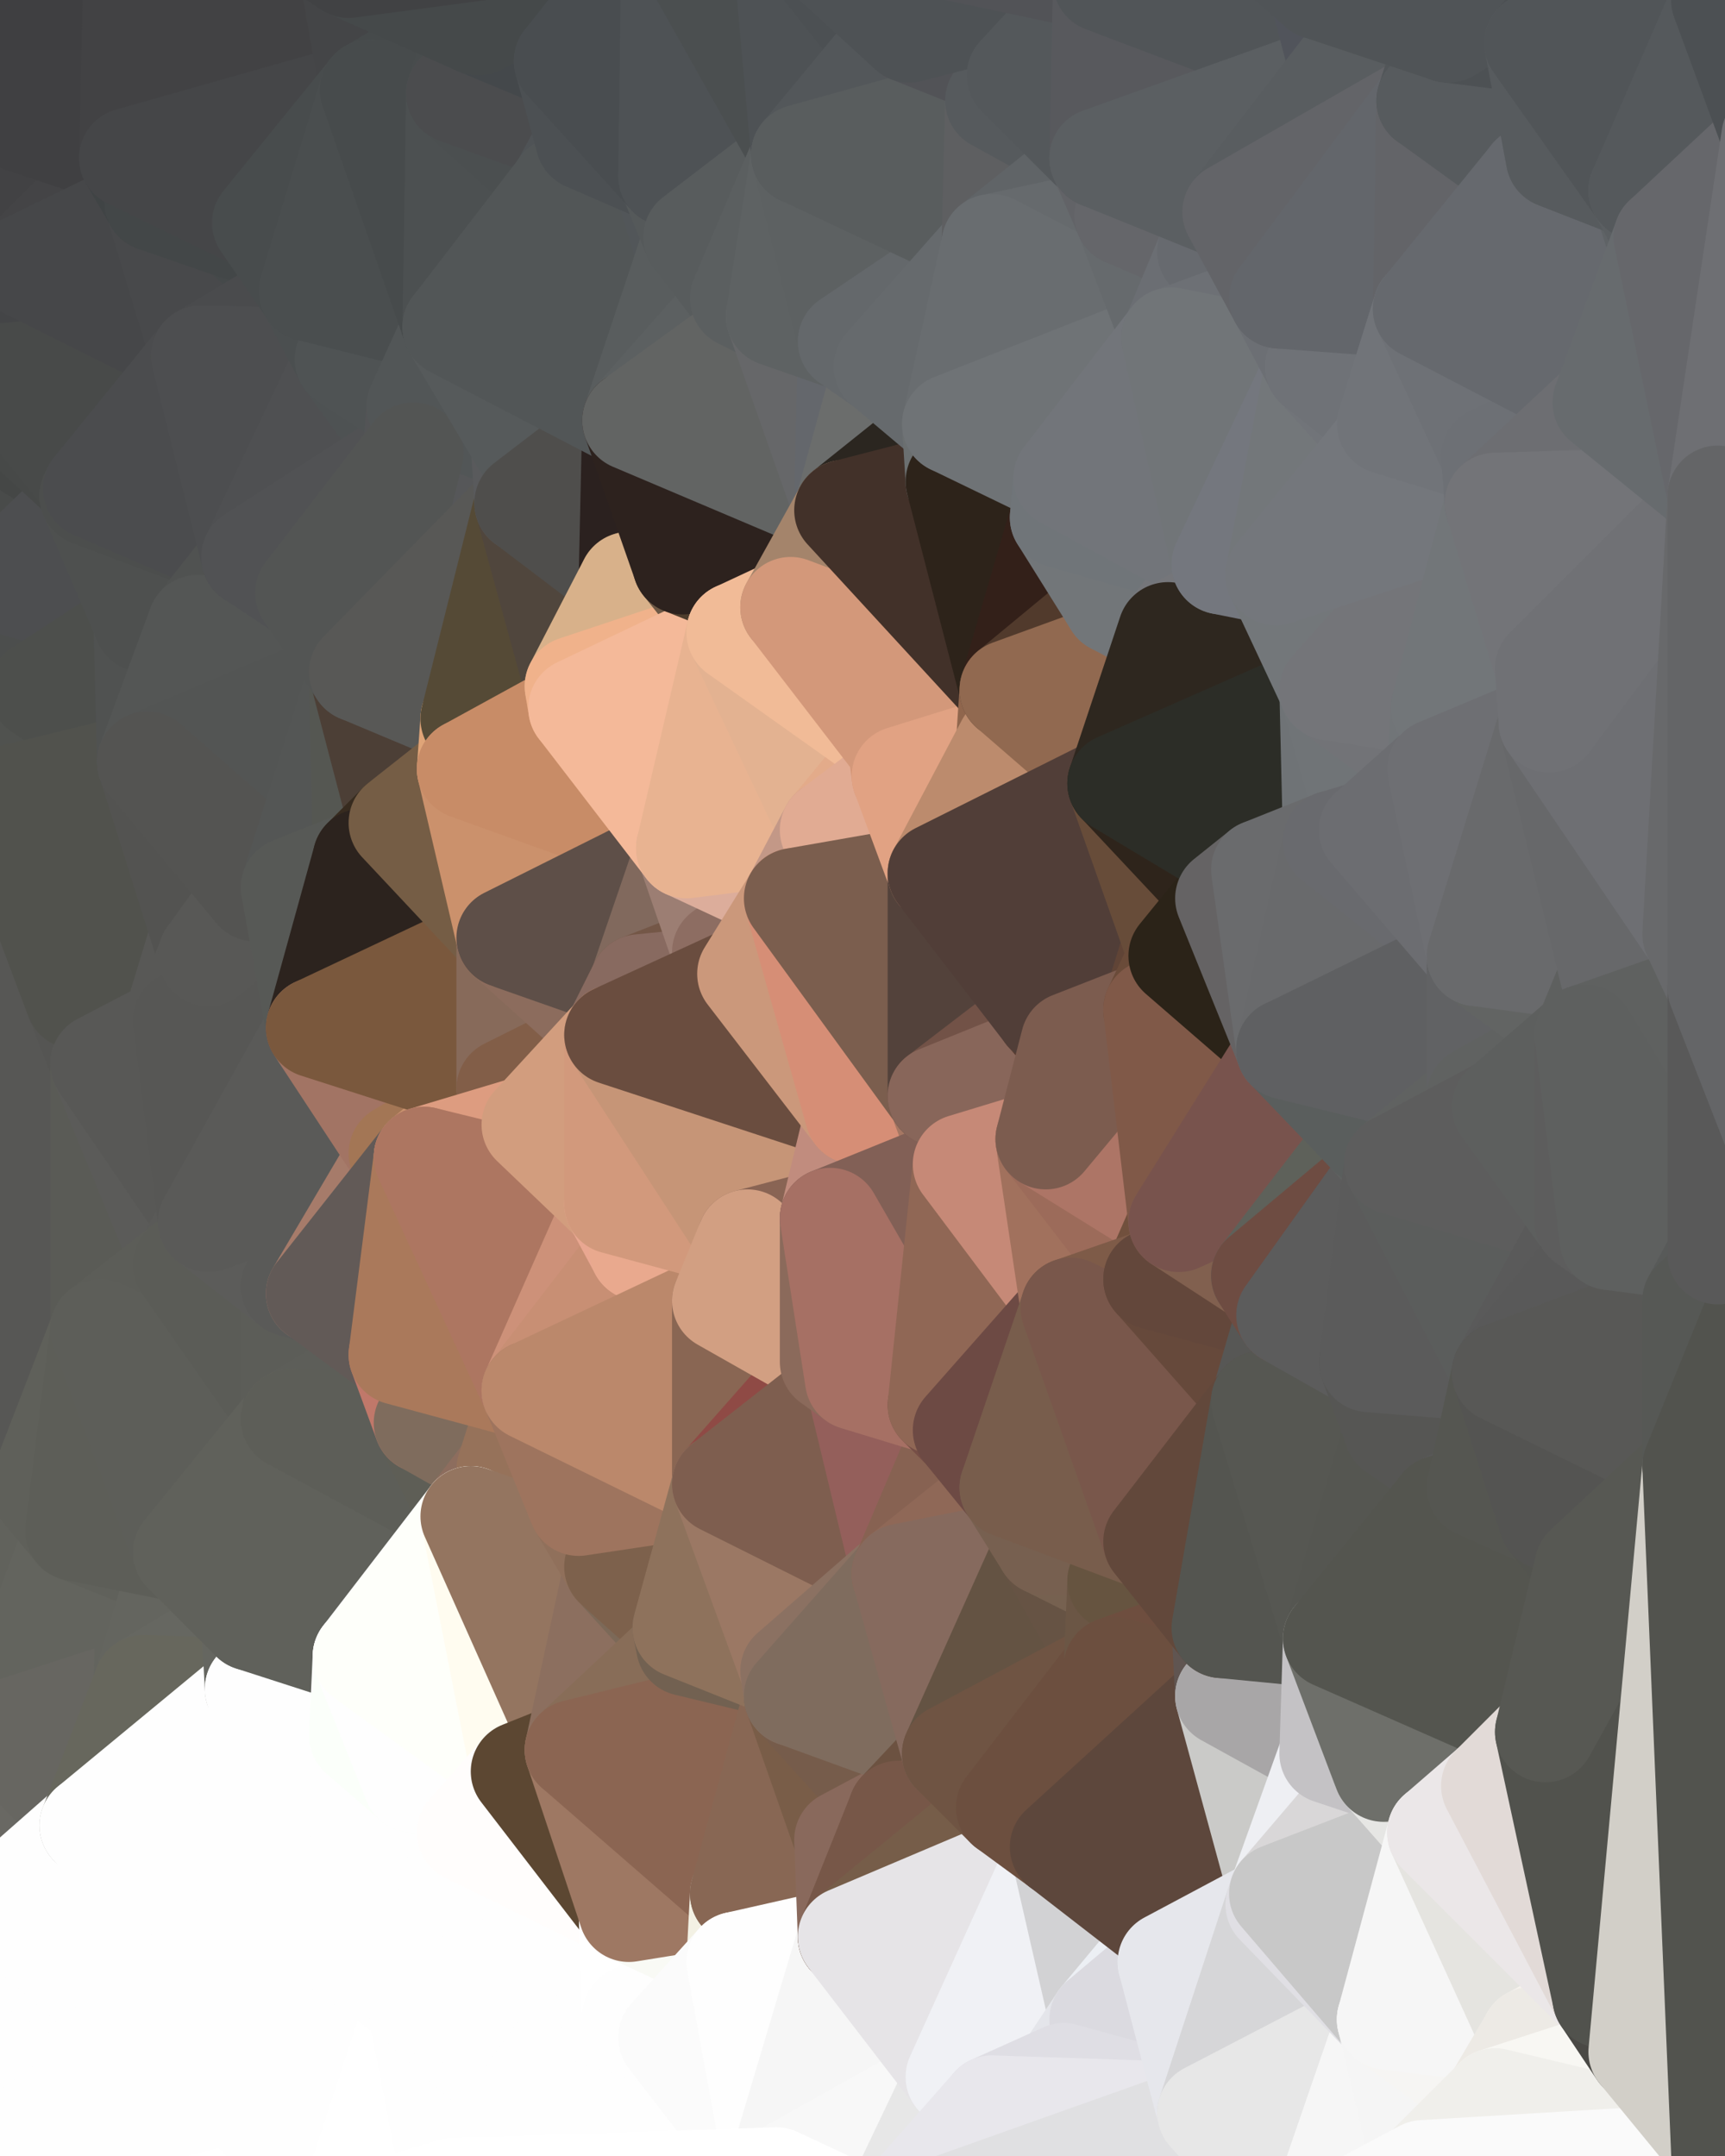 <?xml version="1.0" standalone="yes"?>
<svg width="480" height="600" xmlns="http://www.w3.org/2000/svg" version="1.1" ><rect width="100%" height="100%" fill="#333333" stroke="none"/><polygon points="-34,148 -34,518 -18,444" fill="rgba(90, 91, 86, 1)" stroke="rgba(90, 91, 86, 1)" stroke-width="28" stroke-linejoin="round"/>
		<polygon points="-18,222 -34,148 -18,444" fill="rgba(83, 83, 81, 1)" stroke="rgba(83, 83, 81, 1)" stroke-width="28" stroke-linejoin="round"/>
		<polygon points="-34,518 -19,500 -18,444" fill="rgba(100, 101, 95, 1)" stroke="rgba(100, 101, 95, 1)" stroke-width="28" stroke-linejoin="round"/>
		<polygon points="-19,204 -34,148 -18,222" fill="rgba(75, 77, 76, 1)" stroke="rgba(75, 77, 76, 1)" stroke-width="28" stroke-linejoin="round"/>
		<polygon points="-4,118 -34,148 -3,130" fill="rgba(74, 76, 75, 1)" stroke="rgba(74, 76, 75, 1)" stroke-width="28" stroke-linejoin="round"/>
		<polygon points="-4,488 -19,500 0,494" fill="rgba(104, 105, 99, 1)" stroke="rgba(104, 105, 99, 1)" stroke-width="28" stroke-linejoin="round"/>
		<polygon points="-19,500 0,506 0,494" fill="rgba(101, 100, 95, 1)" stroke="rgba(101, 100, 95, 1)" stroke-width="28" stroke-linejoin="round"/>
		<polygon points="-19,500 -34,518 0,518" fill="rgba(105, 104, 100, 1)" stroke="rgba(105, 104, 100, 1)" stroke-width="28" stroke-linejoin="round"/>
		<polygon points="-34,518 0,530 0,518" fill="rgba(168, 164, 155, 1)" stroke="rgba(168, 164, 155, 1)" stroke-width="28" stroke-linejoin="round"/>
		<polygon points="0,506 -19,500 0,518" fill="rgba(104, 103, 98, 1)" stroke="rgba(104, 103, 98, 1)" stroke-width="28" stroke-linejoin="round"/>
		<polygon points="-18,444 -4,488 0,482" fill="rgba(100, 99, 94, 1)" stroke="rgba(100, 99, 94, 1)" stroke-width="28" stroke-linejoin="round"/>
		<polygon points="-34,518 0,554 0,542" fill="rgba(254, 254, 254, 1)" stroke="rgba(254, 254, 254, 1)" stroke-width="28" stroke-linejoin="round"/>
		<polygon points="0,530 -34,518 0,542" fill="rgba(254, 254, 254, 1)" stroke="rgba(254, 254, 254, 1)" stroke-width="28" stroke-linejoin="round"/>
		<polygon points="0,210 -18,222 0,222" fill="rgba(80, 80, 78, 1)" stroke="rgba(80, 80, 78, 1)" stroke-width="28" stroke-linejoin="round"/>
		<polygon points="-19,204 -18,222 0,210" fill="rgba(77, 77, 75, 1)" stroke="rgba(77, 77, 75, 1)" stroke-width="28" stroke-linejoin="round"/>
		<polygon points="0,198 -19,204 0,210" fill="rgba(77, 79, 78, 1)" stroke="rgba(77, 79, 78, 1)" stroke-width="28" stroke-linejoin="round"/>
		<polygon points="-34,148 0,32 0,0" fill="rgba(64, 64, 66, 1)" stroke="rgba(64, 64, 66, 1)" stroke-width="28" stroke-linejoin="round"/>
		<polygon points="0,186 -19,204 0,198" fill="rgba(77, 79, 78, 1)" stroke="rgba(77, 79, 78, 1)" stroke-width="28" stroke-linejoin="round"/>
		<polygon points="-34,518 -3,574 0,554" fill="rgba(254, 254, 254, 1)" stroke="rgba(254, 254, 254, 1)" stroke-width="28" stroke-linejoin="round"/>
		<polygon points="0,174 -19,204 0,186" fill="rgba(75, 77, 76, 1)" stroke="rgba(75, 77, 76, 1)" stroke-width="28" stroke-linejoin="round"/>
		<polygon points="-34,148 0,44 0,32" fill="rgba(66, 67, 69, 1)" stroke="rgba(66, 67, 69, 1)" stroke-width="28" stroke-linejoin="round"/>
		<polygon points="-34,148 0,56 0,44" fill="rgba(66, 67, 69, 1)" stroke="rgba(66, 67, 69, 1)" stroke-width="28" stroke-linejoin="round"/>
		<polygon points="-34,148 0,68 0,56" fill="rgba(66, 67, 69, 1)" stroke="rgba(66, 67, 69, 1)" stroke-width="28" stroke-linejoin="round"/>
		<polygon points="-34,148 0,80 0,68" fill="rgba(67, 68, 70, 1)" stroke="rgba(67, 68, 70, 1)" stroke-width="28" stroke-linejoin="round"/>
		<polygon points="-34,148 0,92 0,80" fill="rgba(65, 66, 68, 1)" stroke="rgba(65, 66, 68, 1)" stroke-width="28" stroke-linejoin="round"/>
		<polygon points="-34,148 -4,118 0,92" fill="rgba(69, 71, 70, 1)" stroke="rgba(69, 71, 70, 1)" stroke-width="28" stroke-linejoin="round"/>
		<polygon points="-4,118 0,104 0,92" fill="rgba(64, 65, 67, 1)" stroke="rgba(64, 65, 67, 1)" stroke-width="28" stroke-linejoin="round"/>
		<polygon points="-4,118 0,112 0,104" fill="rgba(69, 70, 72, 1)" stroke="rgba(69, 70, 72, 1)" stroke-width="28" stroke-linejoin="round"/>
		<polygon points="-4,118 0,120 0,112" fill="rgba(71, 73, 72, 1)" stroke="rgba(71, 73, 72, 1)" stroke-width="28" stroke-linejoin="round"/>
		<polygon points="-4,118 -3,130 0,120" fill="rgba(71, 73, 72, 1)" stroke="rgba(71, 73, 72, 1)" stroke-width="28" stroke-linejoin="round"/>
		<polygon points="-3,130 0,130 0,120" fill="rgba(71, 73, 72, 1)" stroke="rgba(71, 73, 72, 1)" stroke-width="28" stroke-linejoin="round"/>
		<polygon points="-3,130 -34,148 0,150" fill="rgba(74, 76, 75, 1)" stroke="rgba(74, 76, 75, 1)" stroke-width="28" stroke-linejoin="round"/>
		<polygon points="-34,148 0,162 0,150" fill="rgba(72, 74, 73, 1)" stroke="rgba(72, 74, 73, 1)" stroke-width="28" stroke-linejoin="round"/>
		<polygon points="-34,148 0,174 0,162" fill="rgba(74, 74, 74, 1)" stroke="rgba(74, 74, 74, 1)" stroke-width="28" stroke-linejoin="round"/>
		<polygon points="-34,148 -19,204 0,174" fill="rgba(79, 79, 79, 1)" stroke="rgba(79, 79, 79, 1)" stroke-width="28" stroke-linejoin="round"/>
		<polygon points="-3,574 -34,518 0,599" fill="rgba(254, 254, 254, 1)" stroke="rgba(254, 254, 254, 1)" stroke-width="28" stroke-linejoin="round"/>
		<polygon points="-18,444 -19,500 -4,488" fill="rgba(102, 101, 96, 1)" stroke="rgba(102, 101, 96, 1)" stroke-width="28" stroke-linejoin="round"/>
		<polygon points="-3,574 0,599 6,592" fill="rgba(254, 254, 254, 1)" stroke="rgba(254, 254, 254, 1)" stroke-width="28" stroke-linejoin="round"/>
		<polygon points="0,68 0,80 6,74" fill="rgba(65, 66, 68, 1)" stroke="rgba(65, 66, 68, 1)" stroke-width="28" stroke-linejoin="round"/>
		<polygon points="0,482 -4,488 0,494" fill="rgba(100, 101, 95, 1)" stroke="rgba(100, 101, 95, 1)" stroke-width="28" stroke-linejoin="round"/>
		<polygon points="-3,130 0,150 0,130" fill="rgba(72, 74, 73, 1)" stroke="rgba(72, 74, 73, 1)" stroke-width="28" stroke-linejoin="round"/>
		<polygon points="0,186 0,198 11,192" fill="rgba(77, 79, 78, 1)" stroke="rgba(77, 79, 78, 1)" stroke-width="28" stroke-linejoin="round"/>
		<polygon points="0,198 10,210 11,192" fill="rgba(78, 80, 79, 1)" stroke="rgba(78, 80, 79, 1)" stroke-width="28" stroke-linejoin="round"/>
		<polygon points="0,210 0,222 10,210" fill="rgba(80, 80, 78, 1)" stroke="rgba(80, 80, 78, 1)" stroke-width="28" stroke-linejoin="round"/>
		<polygon points="0,198 0,210 10,210" fill="rgba(78, 80, 79, 1)" stroke="rgba(78, 80, 79, 1)" stroke-width="28" stroke-linejoin="round"/>
		<polygon points="0,494 0,506 10,506" fill="rgba(103, 102, 97, 1)" stroke="rgba(103, 102, 97, 1)" stroke-width="28" stroke-linejoin="round"/>
		<polygon points="0,506 0,518 10,506" fill="rgba(107, 106, 101, 1)" stroke="rgba(107, 106, 101, 1)" stroke-width="28" stroke-linejoin="round"/>
		<polygon points="11,414 -18,444 21,426" fill="rgba(96, 97, 91, 1)" stroke="rgba(96, 97, 91, 1)" stroke-width="28" stroke-linejoin="round"/>
		<polygon points="0,174 0,186 11,192" fill="rgba(77, 79, 78, 1)" stroke="rgba(77, 79, 78, 1)" stroke-width="28" stroke-linejoin="round"/>
		<polygon points="0,130 0,150 25,138" fill="rgba(72, 74, 73, 1)" stroke="rgba(72, 74, 73, 1)" stroke-width="28" stroke-linejoin="round"/>
		<polygon points="0,56 0,68 6,74" fill="rgba(65, 66, 68, 1)" stroke="rgba(65, 66, 68, 1)" stroke-width="28" stroke-linejoin="round"/>
		<polygon points="0,80 0,92 6,74" fill="rgba(66, 67, 69, 1)" stroke="rgba(66, 67, 69, 1)" stroke-width="28" stroke-linejoin="round"/>
		<polygon points="-3,574 6,592 26,580" fill="rgba(254, 254, 254, 1)" stroke="rgba(254, 254, 254, 1)" stroke-width="28" stroke-linejoin="round"/>
		<polygon points="0,130 25,138 26,136" fill="rgba(72, 76, 77, 1)" stroke="rgba(72, 76, 77, 1)" stroke-width="28" stroke-linejoin="round"/>
		<polygon points="0,222 -18,222 21,278" fill="rgba(83, 83, 81, 1)" stroke="rgba(83, 83, 81, 1)" stroke-width="28" stroke-linejoin="round"/>
		<polygon points="21,278 28,370 28,296" fill="rgba(89, 89, 87, 1)" stroke="rgba(89, 89, 87, 1)" stroke-width="28" stroke-linejoin="round"/>
		<polygon points="-18,444 11,414 28,370" fill="rgba(93, 94, 88, 1)" stroke="rgba(93, 94, 88, 1)" stroke-width="28" stroke-linejoin="round"/>
		<polygon points="21,278 -18,444 28,370" fill="rgba(91, 92, 87, 1)" stroke="rgba(91, 92, 87, 1)" stroke-width="28" stroke-linejoin="round"/>
		<polygon points="0,554 -3,574 26,580" fill="rgba(254, 254, 254, 1)" stroke="rgba(254, 254, 254, 1)" stroke-width="28" stroke-linejoin="round"/>
		<polygon points="0,120 0,130 26,136" fill="rgba(70, 72, 71, 1)" stroke="rgba(70, 72, 71, 1)" stroke-width="28" stroke-linejoin="round"/>
		<polygon points="0,518 0,530 25,508" fill="rgba(201, 200, 195, 1)" stroke="rgba(201, 200, 195, 1)" stroke-width="28" stroke-linejoin="round"/>
		<polygon points="10,506 0,518 25,508" fill="rgba(106, 105, 100, 1)" stroke="rgba(106, 105, 100, 1)" stroke-width="28" stroke-linejoin="round"/>
		<polygon points="-18,222 -18,444 21,278" fill="rgba(87, 87, 85, 1)" stroke="rgba(87, 87, 85, 1)" stroke-width="28" stroke-linejoin="round"/>
		<polygon points="0,32 0,44 36,44" fill="rgba(66, 66, 68, 1)" stroke="rgba(66, 66, 68, 1)" stroke-width="28" stroke-linejoin="round"/>
		<polygon points="0,44 0,56 36,44" fill="rgba(64, 64, 66, 1)" stroke="rgba(64, 64, 66, 1)" stroke-width="28" stroke-linejoin="round"/>
		<polygon points="0,554 26,580 36,562" fill="rgba(254, 254, 254, 1)" stroke="rgba(254, 254, 254, 1)" stroke-width="28" stroke-linejoin="round"/>
		<polygon points="0,150 0,162 25,138" fill="rgba(73, 75, 74, 1)" stroke="rgba(73, 75, 74, 1)" stroke-width="28" stroke-linejoin="round"/>
		<polygon points="0,482 0,494 10,506" fill="rgba(103, 104, 98, 1)" stroke="rgba(103, 104, 98, 1)" stroke-width="28" stroke-linejoin="round"/>
		<polygon points="0,162 0,174 40,173" fill="rgba(76, 76, 76, 1)" stroke="rgba(76, 76, 76, 1)" stroke-width="28" stroke-linejoin="round"/>
		<polygon points="0,174 11,192 40,173" fill="rgba(76, 78, 77, 1)" stroke="rgba(76, 78, 77, 1)" stroke-width="28" stroke-linejoin="round"/>
		<polygon points="0,482 10,506 25,508" fill="rgba(105, 104, 99, 1)" stroke="rgba(105, 104, 99, 1)" stroke-width="28" stroke-linejoin="round"/>
		<polygon points="-18,444 0,482 21,426" fill="rgba(97, 98, 92, 1)" stroke="rgba(97, 98, 92, 1)" stroke-width="28" stroke-linejoin="round"/>
		<polygon points="0,0 0,32 37,0" fill="rgba(63, 63, 65, 1)" stroke="rgba(63, 63, 65, 1)" stroke-width="28" stroke-linejoin="round"/>
		<polygon points="0,56 6,74 36,44" fill="rgba(66, 66, 68, 1)" stroke="rgba(66, 66, 68, 1)" stroke-width="28" stroke-linejoin="round"/>
		<polygon points="0,542 0,554 36,562" fill="rgba(254, 254, 254, 1)" stroke="rgba(254, 254, 254, 1)" stroke-width="28" stroke-linejoin="round"/>
		<polygon points="0,112 0,120 26,136" fill="rgba(69, 71, 70, 1)" stroke="rgba(69, 71, 70, 1)" stroke-width="28" stroke-linejoin="round"/>
		<polygon points="36,44 6,74 43,56" fill="rgba(68, 68, 70, 1)" stroke="rgba(68, 68, 70, 1)" stroke-width="28" stroke-linejoin="round"/>
		<polygon points="21,426 40,469 41,434" fill="rgba(96, 97, 91, 1)" stroke="rgba(96, 97, 91, 1)" stroke-width="28" stroke-linejoin="round"/>
		<polygon points="11,192 10,210 41,212" fill="rgba(79, 81, 78, 1)" stroke="rgba(79, 81, 78, 1)" stroke-width="28" stroke-linejoin="round"/>
		<polygon points="10,210 0,222 41,212" fill="rgba(80, 82, 79, 1)" stroke="rgba(80, 82, 79, 1)" stroke-width="28" stroke-linejoin="round"/>
		<polygon points="21,426 0,482 40,469" fill="rgba(99, 100, 94, 1)" stroke="rgba(99, 100, 94, 1)" stroke-width="28" stroke-linejoin="round"/>
		<polygon points="0,482 25,508 40,469" fill="rgba(103, 102, 97, 1)" stroke="rgba(103, 102, 97, 1)" stroke-width="28" stroke-linejoin="round"/>
		<polygon points="25,138 0,162 40,173" fill="rgba(77, 78, 80, 1)" stroke="rgba(77, 78, 80, 1)" stroke-width="28" stroke-linejoin="round"/>
		<polygon points="0,32 36,44 37,0" fill="rgba(64, 64, 66, 1)" stroke="rgba(64, 64, 66, 1)" stroke-width="28" stroke-linejoin="round"/>
		<polygon points="21,278 28,296 51,284" fill="rgba(85, 85, 83, 1)" stroke="rgba(85, 85, 83, 1)" stroke-width="28" stroke-linejoin="round"/>
		<polygon points="40,173 11,192 41,212" fill="rgba(77, 79, 76, 1)" stroke="rgba(77, 79, 76, 1)" stroke-width="28" stroke-linejoin="round"/>
		<polygon points="0,530 0,542 36,562" fill="rgba(254, 254, 254, 1)" stroke="rgba(254, 254, 254, 1)" stroke-width="28" stroke-linejoin="round"/>
		<polygon points="25,508 0,530 36,562" fill="rgba(254, 254, 254, 1)" stroke="rgba(254, 254, 254, 1)" stroke-width="28" stroke-linejoin="round"/>
		<polygon points="0,104 0,112 26,136" fill="rgba(71, 73, 72, 1)" stroke="rgba(71, 73, 72, 1)" stroke-width="28" stroke-linejoin="round"/>
		<polygon points="6,74 0,92 56,99" fill="rgba(69, 70, 72, 1)" stroke="rgba(69, 70, 72, 1)" stroke-width="28" stroke-linejoin="round"/>
		<polygon points="0,92 0,104 56,99" fill="rgba(68, 69, 71, 1)" stroke="rgba(68, 69, 71, 1)" stroke-width="28" stroke-linejoin="round"/>
		<polygon points="0,104 26,136 56,99" fill="rgba(72, 74, 73, 1)" stroke="rgba(72, 74, 73, 1)" stroke-width="28" stroke-linejoin="round"/>
		<polygon points="25,508 36,562 55,544" fill="rgba(254, 254, 254, 1)" stroke="rgba(254, 254, 254, 1)" stroke-width="28" stroke-linejoin="round"/>
		<polygon points="28,296 28,370 51,352" fill="rgba(90, 91, 86, 1)" stroke="rgba(90, 91, 86, 1)" stroke-width="28" stroke-linejoin="round"/>
		<polygon points="28,296 51,352 58,340" fill="rgba(91, 91, 89, 1)" stroke="rgba(91, 91, 89, 1)" stroke-width="28" stroke-linejoin="round"/>
		<polygon points="41,212 21,278 58,266" fill="rgba(84, 84, 82, 1)" stroke="rgba(84, 84, 82, 1)" stroke-width="28" stroke-linejoin="round"/>
		<polygon points="21,278 51,284 58,266" fill="rgba(88, 88, 86, 1)" stroke="rgba(88, 88, 86, 1)" stroke-width="28" stroke-linejoin="round"/>
		<polygon points="25,508 55,544 56,543" fill="rgba(254, 254, 254, 1)" stroke="rgba(254, 254, 254, 1)" stroke-width="28" stroke-linejoin="round"/>
		<polygon points="43,56 6,74 56,99" fill="rgba(70, 71, 73, 1)" stroke="rgba(70, 71, 73, 1)" stroke-width="28" stroke-linejoin="round"/>
		<polygon points="0,222 21,278 41,212" fill="rgba(81, 82, 77, 1)" stroke="rgba(81, 82, 77, 1)" stroke-width="28" stroke-linejoin="round"/>
		<polygon points="36,562 26,580 66,582" fill="rgba(254, 254, 254, 1)" stroke="rgba(254, 254, 254, 1)" stroke-width="28" stroke-linejoin="round"/>
		<polygon points="40,173 41,212 55,174" fill="rgba(80, 82, 81, 1)" stroke="rgba(80, 82, 81, 1)" stroke-width="28" stroke-linejoin="round"/>
		<polygon points="41,434 40,469 51,432" fill="rgba(99, 100, 94, 1)" stroke="rgba(99, 100, 94, 1)" stroke-width="28" stroke-linejoin="round"/>
		<polygon points="21,426 41,434 51,432" fill="rgba(96, 97, 91, 1)" stroke="rgba(96, 97, 91, 1)" stroke-width="28" stroke-linejoin="round"/>
		<polygon points="51,432 40,469 70,451" fill="rgba(100, 101, 95, 1)" stroke="rgba(100, 101, 95, 1)" stroke-width="28" stroke-linejoin="round"/>
		<polygon points="40,173 55,174 70,155" fill="rgba(77, 79, 78, 1)" stroke="rgba(77, 79, 78, 1)" stroke-width="28" stroke-linejoin="round"/>
		<polygon points="25,138 40,173 70,155" fill="rgba(78, 80, 79, 1)" stroke="rgba(78, 80, 79, 1)" stroke-width="28" stroke-linejoin="round"/>
		<polygon points="43,56 56,99 66,64" fill="rgba(72, 73, 75, 1)" stroke="rgba(72, 73, 75, 1)" stroke-width="28" stroke-linejoin="round"/>
		<polygon points="41,212 58,266 71,248" fill="rgba(83, 83, 81, 1)" stroke="rgba(83, 83, 81, 1)" stroke-width="28" stroke-linejoin="round"/>
		<polygon points="26,136 25,138 70,155" fill="rgba(76, 78, 77, 1)" stroke="rgba(76, 78, 77, 1)" stroke-width="28" stroke-linejoin="round"/>
		<polygon points="0,0 37,0 67,-29" fill="rgba(63, 63, 65, 1)" stroke="rgba(63, 63, 65, 1)" stroke-width="28" stroke-linejoin="round"/>
		<polygon points="11,414 21,426 28,370" fill="rgba(95, 96, 90, 1)" stroke="rgba(95, 96, 90, 1)" stroke-width="28" stroke-linejoin="round"/>
		<polygon points="70,451 40,469 71,470" fill="rgba(102, 103, 97, 1)" stroke="rgba(102, 103, 97, 1)" stroke-width="28" stroke-linejoin="round"/>
		<polygon points="55,544 36,562 66,582" fill="rgba(254, 254, 254, 1)" stroke="rgba(254, 254, 254, 1)" stroke-width="28" stroke-linejoin="round"/>
		<polygon points="51,284 28,296 58,340" fill="rgba(88, 88, 86, 1)" stroke="rgba(88, 88, 86, 1)" stroke-width="28" stroke-linejoin="round"/>
		<polygon points="28,370 21,426 51,432" fill="rgba(93, 94, 88, 1)" stroke="rgba(93, 94, 88, 1)" stroke-width="28" stroke-linejoin="round"/>
		<polygon points="58,340 51,352 81,358" fill="rgba(90, 90, 88, 1)" stroke="rgba(90, 90, 88, 1)" stroke-width="28" stroke-linejoin="round"/>
		<polygon points="51,352 28,370 81,395" fill="rgba(92, 93, 88, 1)" stroke="rgba(92, 93, 88, 1)" stroke-width="28" stroke-linejoin="round"/>
		<polygon points="28,370 51,432 81,395" fill="rgba(93, 94, 89, 1)" stroke="rgba(93, 94, 89, 1)" stroke-width="28" stroke-linejoin="round"/>
		<polygon points="56,99 26,136 70,155" fill="rgba(75, 76, 78, 1)" stroke="rgba(75, 76, 78, 1)" stroke-width="28" stroke-linejoin="round"/>
		<polygon points="66,64 56,99 86,81" fill="rgba(72, 73, 75, 1)" stroke="rgba(72, 73, 75, 1)" stroke-width="28" stroke-linejoin="round"/>
		<polygon points="73,62 66,64 86,81" fill="rgba(69, 73, 74, 1)" stroke="rgba(69, 73, 74, 1)" stroke-width="28" stroke-linejoin="round"/>
		<polygon points="56,543 85,535 86,525" fill="rgba(254, 254, 254, 1)" stroke="rgba(254, 254, 254, 1)" stroke-width="28" stroke-linejoin="round"/>
		<polygon points="70,155 55,174 85,165" fill="rgba(80, 82, 81, 1)" stroke="rgba(80, 82, 81, 1)" stroke-width="28" stroke-linejoin="round"/>
		<polygon points="40,469 25,508 71,470" fill="rgba(103, 103, 93, 1)" stroke="rgba(103, 103, 93, 1)" stroke-width="28" stroke-linejoin="round"/>
		<polygon points="58,266 51,284 88,286" fill="rgba(88, 88, 86, 1)" stroke="rgba(88, 88, 86, 1)" stroke-width="28" stroke-linejoin="round"/>
		<polygon points="25,508 56,543 86,525" fill="rgba(254, 254, 254, 1)" stroke="rgba(254, 254, 254, 1)" stroke-width="28" stroke-linejoin="round"/>
		<polygon points="71,470 25,508 86,525" fill="rgba(254, 254, 254, 1)" stroke="rgba(254, 254, 254, 1)" stroke-width="28" stroke-linejoin="round"/>
		<polygon points="51,352 81,395 81,358" fill="rgba(91, 92, 87, 1)" stroke="rgba(91, 92, 87, 1)" stroke-width="28" stroke-linejoin="round"/>
		<polygon points="36,44 43,56 73,62" fill="rgba(64, 68, 69, 1)" stroke="rgba(64, 68, 69, 1)" stroke-width="28" stroke-linejoin="round"/>
		<polygon points="43,56 66,64 73,62" fill="rgba(67, 71, 72, 1)" stroke="rgba(67, 71, 72, 1)" stroke-width="28" stroke-linejoin="round"/>
		<polygon points="56,543 55,544 66,582" fill="rgba(254, 254, 254, 1)" stroke="rgba(254, 254, 254, 1)" stroke-width="28" stroke-linejoin="round"/>
		<polygon points="6,592 0,599 26,580" fill="rgba(254, 254, 254, 1)" stroke="rgba(254, 254, 254, 1)" stroke-width="28" stroke-linejoin="round"/>
		<polygon points="86,81 56,99 96,100" fill="rgba(74, 75, 77, 1)" stroke="rgba(74, 75, 77, 1)" stroke-width="28" stroke-linejoin="round"/>
		<polygon points="67,-29 37,0 97,-9" fill="rgba(65, 65, 67, 1)" stroke="rgba(65, 65, 67, 1)" stroke-width="28" stroke-linejoin="round"/>
		<polygon points="66,582 0,599 96,618" fill="rgba(255, 255, 255, 1)" stroke="rgba(255, 255, 255, 1)" stroke-width="28" stroke-linejoin="round"/>
		<polygon points="51,284 58,340 88,286" fill="rgba(87, 87, 85, 1)" stroke="rgba(87, 87, 85, 1)" stroke-width="28" stroke-linejoin="round"/>
		<polygon points="81,247 58,266 88,286" fill="rgba(87, 87, 85, 1)" stroke="rgba(87, 87, 85, 1)" stroke-width="28" stroke-linejoin="round"/>
		<polygon points="81,358 81,395 88,360" fill="rgba(92, 93, 88, 1)" stroke="rgba(92, 93, 88, 1)" stroke-width="28" stroke-linejoin="round"/>
		<polygon points="71,248 58,266 81,247" fill="rgba(88, 88, 86, 1)" stroke="rgba(88, 88, 86, 1)" stroke-width="28" stroke-linejoin="round"/>
		<polygon points="26,580 0,599 66,582" fill="rgba(254, 254, 254, 1)" stroke="rgba(254, 254, 254, 1)" stroke-width="28" stroke-linejoin="round"/>
		<polygon points="85,165 55,174 100,187" fill="rgba(80, 82, 81, 1)" stroke="rgba(80, 82, 81, 1)" stroke-width="28" stroke-linejoin="round"/>
		<polygon points="70,451 71,470 101,461" fill="rgba(101, 102, 96, 1)" stroke="rgba(101, 102, 96, 1)" stroke-width="28" stroke-linejoin="round"/>
		<polygon points="56,543 66,582 85,535" fill="rgba(254, 254, 254, 1)" stroke="rgba(254, 254, 254, 1)" stroke-width="28" stroke-linejoin="round"/>
		<polygon points="97,-9 37,0 103,25" fill="rgba(66, 66, 68, 1)" stroke="rgba(66, 66, 68, 1)" stroke-width="28" stroke-linejoin="round"/>
		<polygon points="37,0 36,44 103,25" fill="rgba(66, 66, 68, 1)" stroke="rgba(66, 66, 68, 1)" stroke-width="28" stroke-linejoin="round"/>
		<polygon points="36,44 73,62 103,25" fill="rgba(69, 70, 72, 1)" stroke="rgba(69, 70, 72, 1)" stroke-width="28" stroke-linejoin="round"/>
		<polygon points="71,470 100,483 101,461" fill="rgba(255, 255, 253, 1)" stroke="rgba(255, 255, 253, 1)" stroke-width="28" stroke-linejoin="round"/>
		<polygon points="55,174 41,212 100,187" fill="rgba(84, 86, 85, 1)" stroke="rgba(84, 86, 85, 1)" stroke-width="28" stroke-linejoin="round"/>
		<polygon points="41,212 81,247 100,187" fill="rgba(83, 85, 84, 1)" stroke="rgba(83, 85, 84, 1)" stroke-width="28" stroke-linejoin="round"/>
		<polygon points="71,470 86,525 100,483" fill="rgba(254, 254, 254, 1)" stroke="rgba(254, 254, 254, 1)" stroke-width="28" stroke-linejoin="round"/>
		<polygon points="56,99 70,155 96,100" fill="rgba(77, 78, 80, 1)" stroke="rgba(77, 78, 80, 1)" stroke-width="28" stroke-linejoin="round"/>
		<polygon points="41,212 71,248 81,247" fill="rgba(84, 84, 82, 1)" stroke="rgba(84, 84, 82, 1)" stroke-width="28" stroke-linejoin="round"/>
		<polygon points="51,432 70,451 81,395" fill="rgba(96, 97, 91, 1)" stroke="rgba(96, 97, 91, 1)" stroke-width="28" stroke-linejoin="round"/>
		<polygon points="88,360 81,395 111,377" fill="rgba(92, 93, 88, 1)" stroke="rgba(92, 93, 88, 1)" stroke-width="28" stroke-linejoin="round"/>
		<polygon points="58,340 81,358 111,321" fill="rgba(92, 92, 90, 1)" stroke="rgba(92, 92, 90, 1)" stroke-width="28" stroke-linejoin="round"/>
		<polygon points="88,286 58,340 111,321" fill="rgba(90, 90, 88, 1)" stroke="rgba(90, 90, 88, 1)" stroke-width="28" stroke-linejoin="round"/>
		<polygon points="100,187 81,247 101,239" fill="rgba(84, 86, 85, 1)" stroke="rgba(84, 86, 85, 1)" stroke-width="28" stroke-linejoin="round"/>
		<polygon points="96,100 70,155 115,126" fill="rgba(79, 80, 82, 1)" stroke="rgba(79, 80, 82, 1)" stroke-width="28" stroke-linejoin="round"/>
		<polygon points="100,187 101,239 111,229" fill="rgba(85, 87, 82, 1)" stroke="rgba(85, 87, 82, 1)" stroke-width="28" stroke-linejoin="round"/>
		<polygon points="81,358 88,360 111,321" fill="rgba(90, 90, 88, 1)" stroke="rgba(90, 90, 88, 1)" stroke-width="28" stroke-linejoin="round"/>
		<polygon points="85,535 66,582 116,557" fill="rgba(254, 254, 254, 1)" stroke="rgba(254, 254, 254, 1)" stroke-width="28" stroke-linejoin="round"/>
		<polygon points="96,100 115,126 116,113" fill="rgba(78, 82, 83, 1)" stroke="rgba(78, 82, 83, 1)" stroke-width="28" stroke-linejoin="round"/>
		<polygon points="100,483 86,525 115,496" fill="rgba(254, 254, 254, 1)" stroke="rgba(254, 254, 254, 1)" stroke-width="28" stroke-linejoin="round"/>
		<polygon points="111,377 81,395 118,396" fill="rgba(93, 94, 89, 1)" stroke="rgba(93, 94, 89, 1)" stroke-width="28" stroke-linejoin="round"/>
		<polygon points="70,155 85,165 115,126" fill="rgba(81, 82, 84, 1)" stroke="rgba(81, 82, 84, 1)" stroke-width="28" stroke-linejoin="round"/>
		<polygon points="81,247 88,286 101,239" fill="rgba(87, 89, 86, 1)" stroke="rgba(87, 89, 86, 1)" stroke-width="28" stroke-linejoin="round"/>
		<polygon points="86,81 96,100 126,91" fill="rgba(75, 79, 80, 1)" stroke="rgba(75, 79, 80, 1)" stroke-width="28" stroke-linejoin="round"/>
		<polygon points="96,100 116,113 126,91" fill="rgba(79, 83, 84, 1)" stroke="rgba(79, 83, 84, 1)" stroke-width="28" stroke-linejoin="round"/>
		<polygon points="81,395 70,451 101,461" fill="rgba(96, 97, 91, 1)" stroke="rgba(96, 97, 91, 1)" stroke-width="28" stroke-linejoin="round"/>
		<polygon points="81,395 101,461 131,422" fill="rgba(96, 97, 91, 1)" stroke="rgba(96, 97, 91, 1)" stroke-width="28" stroke-linejoin="round"/>
		<polygon points="118,396 81,395 131,422" fill="rgba(93, 94, 88, 1)" stroke="rgba(93, 94, 88, 1)" stroke-width="28" stroke-linejoin="round"/>
		<polygon points="100,187 130,214 131,200" fill="rgba(78, 68, 58, 1)" stroke="rgba(78, 68, 58, 1)" stroke-width="28" stroke-linejoin="round"/>
		<polygon points="115,496 86,525 130,510" fill="rgba(254, 254, 254, 1)" stroke="rgba(254, 254, 254, 1)" stroke-width="28" stroke-linejoin="round"/>
		<polygon points="100,187 111,229 130,214" fill="rgba(76, 63, 54, 1)" stroke="rgba(76, 63, 54, 1)" stroke-width="28" stroke-linejoin="round"/>
		<polygon points="66,582 96,618 116,557" fill="rgba(254, 254, 254, 1)" stroke="rgba(254, 254, 254, 1)" stroke-width="28" stroke-linejoin="round"/>
		<polygon points="97,-9 103,25 133,7" fill="rgba(68, 69, 71, 1)" stroke="rgba(68, 69, 71, 1)" stroke-width="28" stroke-linejoin="round"/>
		<polygon points="103,25 127,26 133,7" fill="rgba(70, 74, 75, 1)" stroke="rgba(70, 74, 75, 1)" stroke-width="28" stroke-linejoin="round"/>
		<polygon points="86,525 116,557 130,510" fill="rgba(254, 254, 254, 1)" stroke="rgba(254, 254, 254, 1)" stroke-width="28" stroke-linejoin="round"/>
		<polygon points="116,557 96,618 126,609" fill="rgba(255, 255, 255, 1)" stroke="rgba(255, 255, 255, 1)" stroke-width="28" stroke-linejoin="round"/>
		<polygon points="111,321 88,360 118,322" fill="rgba(166, 123, 106, 1)" stroke="rgba(166, 123, 106, 1)" stroke-width="28" stroke-linejoin="round"/>
		<polygon points="86,525 85,535 116,557" fill="rgba(254, 254, 254, 1)" stroke="rgba(254, 254, 254, 1)" stroke-width="28" stroke-linejoin="round"/>
		<polygon points="73,62 86,81 103,25" fill="rgba(72, 76, 77, 1)" stroke="rgba(72, 76, 77, 1)" stroke-width="28" stroke-linejoin="round"/>
		<polygon points="118,396 131,422 141,409" fill="rgba(94, 94, 86, 1)" stroke="rgba(94, 94, 86, 1)" stroke-width="28" stroke-linejoin="round"/>
		<polygon points="111,229 101,239 141,261" fill="rgba(55, 43, 31, 1)" stroke="rgba(55, 43, 31, 1)" stroke-width="28" stroke-linejoin="round"/>
		<polygon points="101,239 88,286 141,261" fill="rgba(44, 35, 30, 1)" stroke="rgba(44, 35, 30, 1)" stroke-width="28" stroke-linejoin="round"/>
		<polygon points="88,286 111,321 141,303" fill="rgba(162, 116, 100, 1)" stroke="rgba(162, 116, 100, 1)" stroke-width="28" stroke-linejoin="round"/>
		<polygon points="111,321 118,322 141,303" fill="rgba(163, 118, 85, 1)" stroke="rgba(163, 118, 85, 1)" stroke-width="28" stroke-linejoin="round"/>
		<polygon points="88,360 111,377 118,322" fill="rgba(98, 90, 87, 1)" stroke="rgba(98, 90, 87, 1)" stroke-width="28" stroke-linejoin="round"/>
		<polygon points="116,113 115,126 145,123" fill="rgba(83, 84, 86, 1)" stroke="rgba(83, 84, 86, 1)" stroke-width="28" stroke-linejoin="round"/>
		<polygon points="115,496 130,510 145,493" fill="rgba(254, 254, 254, 1)" stroke="rgba(254, 254, 254, 1)" stroke-width="28" stroke-linejoin="round"/>
		<polygon points="101,461 100,483 115,496" fill="rgba(251, 255, 250, 1)" stroke="rgba(251, 255, 250, 1)" stroke-width="28" stroke-linejoin="round"/>
		<polygon points="116,557 126,609 146,584" fill="rgba(254, 254, 254, 1)" stroke="rgba(254, 254, 254, 1)" stroke-width="28" stroke-linejoin="round"/>
		<polygon points="145,123 115,126 146,140" fill="rgba(89, 90, 92, 1)" stroke="rgba(89, 90, 92, 1)" stroke-width="28" stroke-linejoin="round"/>
		<polygon points="103,25 86,81 126,91" fill="rgba(74, 78, 79, 1)" stroke="rgba(74, 78, 79, 1)" stroke-width="28" stroke-linejoin="round"/>
		<polygon points="141,303 118,322 148,313" fill="rgba(201, 145, 110, 1)" stroke="rgba(201, 145, 110, 1)" stroke-width="28" stroke-linejoin="round"/>
		<polygon points="111,377 118,396 148,387" fill="rgba(192, 120, 106, 1)" stroke="rgba(192, 120, 106, 1)" stroke-width="28" stroke-linejoin="round"/>
		<polygon points="118,396 141,409 148,387" fill="rgba(127, 108, 93, 1)" stroke="rgba(127, 108, 93, 1)" stroke-width="28" stroke-linejoin="round"/>
		<polygon points="115,126 100,187 146,140" fill="rgba(86, 87, 89, 1)" stroke="rgba(86, 87, 89, 1)" stroke-width="28" stroke-linejoin="round"/>
		<polygon points="126,91 116,113 145,123" fill="rgba(82, 86, 87, 1)" stroke="rgba(82, 86, 87, 1)" stroke-width="28" stroke-linejoin="round"/>
		<polygon points="101,461 115,496 145,493" fill="rgba(254, 254, 254, 1)" stroke="rgba(254, 254, 254, 1)" stroke-width="28" stroke-linejoin="round"/>
		<polygon points="88,286 141,303 141,261" fill="rgba(122, 88, 61, 1)" stroke="rgba(122, 88, 61, 1)" stroke-width="28" stroke-linejoin="round"/>
		<polygon points="103,25 126,91 127,26" fill="rgba(71, 75, 76, 1)" stroke="rgba(71, 75, 76, 1)" stroke-width="28" stroke-linejoin="round"/>
		<polygon points="85,165 100,187 115,126" fill="rgba(83, 85, 84, 1)" stroke="rgba(83, 85, 84, 1)" stroke-width="28" stroke-linejoin="round"/>
		<polygon points="127,26 126,91 156,52" fill="rgba(76, 80, 81, 1)" stroke="rgba(76, 80, 81, 1)" stroke-width="28" stroke-linejoin="round"/>
		<polygon points="116,557 146,584 156,570" fill="rgba(254, 254, 254, 1)" stroke="rgba(254, 254, 254, 1)" stroke-width="28" stroke-linejoin="round"/>
		<polygon points="133,7 127,26 157,17" fill="rgba(72, 76, 77, 1)" stroke="rgba(72, 76, 77, 1)" stroke-width="28" stroke-linejoin="round"/>
		<polygon points="100,187 131,200 146,140" fill="rgba(88, 88, 86, 1)" stroke="rgba(88, 88, 86, 1)" stroke-width="28" stroke-linejoin="round"/>
		<polygon points="130,214 111,229 141,261" fill="rgba(117, 93, 69, 1)" stroke="rgba(117, 93, 69, 1)" stroke-width="28" stroke-linejoin="round"/>
		<polygon points="160,191 131,200 161,197" fill="rgba(230, 172, 126, 1)" stroke="rgba(230, 172, 126, 1)" stroke-width="28" stroke-linejoin="round"/>
		<polygon points="141,409 131,422 161,419" fill="rgba(141, 109, 94, 1)" stroke="rgba(141, 109, 94, 1)" stroke-width="28" stroke-linejoin="round"/>
		<polygon points="127,26 156,52 163,39" fill="rgba(75, 79, 80, 1)" stroke="rgba(75, 79, 80, 1)" stroke-width="28" stroke-linejoin="round"/>
		<polygon points="157,17 127,26 163,39" fill="rgba(75, 76, 78, 1)" stroke="rgba(75, 76, 78, 1)" stroke-width="28" stroke-linejoin="round"/>
		<polygon points="131,200 130,214 161,197" fill="rgba(223, 164, 120, 1)" stroke="rgba(223, 164, 120, 1)" stroke-width="28" stroke-linejoin="round"/>
		<polygon points="146,140 131,200 160,191" fill="rgba(85, 74, 54, 1)" stroke="rgba(85, 74, 54, 1)" stroke-width="28" stroke-linejoin="round"/>
		<polygon points="161,419 131,422 171,436" fill="rgba(141, 114, 95, 1)" stroke="rgba(141, 114, 95, 1)" stroke-width="28" stroke-linejoin="round"/>
		<polygon points="141,261 141,303 171,288" fill="rgba(135, 106, 90, 1)" stroke="rgba(135, 106, 90, 1)" stroke-width="28" stroke-linejoin="round"/>
		<polygon points="141,303 148,313 171,288" fill="rgba(130, 94, 72, 1)" stroke="rgba(130, 94, 72, 1)" stroke-width="28" stroke-linejoin="round"/>
		<polygon points="148,313 118,322 171,335" fill="rgba(221, 156, 128, 1)" stroke="rgba(221, 156, 128, 1)" stroke-width="28" stroke-linejoin="round"/>
		<polygon points="148,387 141,409 161,419" fill="rgba(150, 114, 90, 1)" stroke="rgba(150, 114, 90, 1)" stroke-width="28" stroke-linejoin="round"/>
		<polygon points="118,322 111,377 148,387" fill="rgba(170, 121, 91, 1)" stroke="rgba(170, 121, 91, 1)" stroke-width="28" stroke-linejoin="round"/>
		<polygon points="131,422 101,461 145,493" fill="rgba(254, 255, 250, 1)" stroke="rgba(254, 255, 250, 1)" stroke-width="28" stroke-linejoin="round"/>
		<polygon points="130,510 116,557 175,532" fill="rgba(254, 254, 254, 1)" stroke="rgba(254, 254, 254, 1)" stroke-width="28" stroke-linejoin="round"/>
		<polygon points="146,140 160,191 175,162" fill="rgba(80, 70, 61, 1)" stroke="rgba(80, 70, 61, 1)" stroke-width="28" stroke-linejoin="round"/>
		<polygon points="118,322 148,387 171,335" fill="rgba(173, 118, 97, 1)" stroke="rgba(173, 118, 97, 1)" stroke-width="28" stroke-linejoin="round"/>
		<polygon points="131,422 145,493 160,487" fill="rgba(255, 252, 240, 1)" stroke="rgba(255, 252, 240, 1)" stroke-width="28" stroke-linejoin="round"/>
		<polygon points="116,557 156,570 175,532" fill="rgba(254, 254, 254, 1)" stroke="rgba(254, 254, 254, 1)" stroke-width="28" stroke-linejoin="round"/>
		<polygon points="131,422 160,487 171,436" fill="rgba(148, 117, 96, 1)" stroke="rgba(148, 117, 96, 1)" stroke-width="28" stroke-linejoin="round"/>
		<polygon points="141,261 171,288 178,274" fill="rgba(140, 108, 93, 1)" stroke="rgba(140, 108, 93, 1)" stroke-width="28" stroke-linejoin="round"/>
		<polygon points="171,335 148,387 178,348" fill="rgba(205, 145, 121, 1)" stroke="rgba(205, 145, 121, 1)" stroke-width="28" stroke-linejoin="round"/>
		<polygon points="175,532 156,570 176,561" fill="rgba(254, 254, 254, 1)" stroke="rgba(254, 254, 254, 1)" stroke-width="28" stroke-linejoin="round"/>
		<polygon points="145,123 146,140 176,117" fill="rgba(89, 90, 92, 1)" stroke="rgba(89, 90, 92, 1)" stroke-width="28" stroke-linejoin="round"/>
		<polygon points="126,91 145,123 176,117" fill="rgba(86, 90, 91, 1)" stroke="rgba(86, 90, 91, 1)" stroke-width="28" stroke-linejoin="round"/>
		<polygon points="145,493 130,510 175,532" fill="rgba(255, 253, 252, 1)" stroke="rgba(255, 253, 252, 1)" stroke-width="28" stroke-linejoin="round"/>
		<polygon points="160,487 145,493 175,532" fill="rgba(92, 71, 50, 1)" stroke="rgba(92, 71, 50, 1)" stroke-width="28" stroke-linejoin="round"/>
		<polygon points="163,39 156,52 186,49" fill="rgba(79, 83, 86, 1)" stroke="rgba(79, 83, 86, 1)" stroke-width="28" stroke-linejoin="round"/>
		<polygon points="133,7 157,17 187,-21" fill="rgba(68, 72, 75, 1)" stroke="rgba(68, 72, 75, 1)" stroke-width="28" stroke-linejoin="round"/>
		<polygon points="176,561 156,570 186,567" fill="rgba(254, 254, 254, 1)" stroke="rgba(254, 254, 254, 1)" stroke-width="28" stroke-linejoin="round"/>
		<polygon points="130,214 141,261 191,236" fill="rgba(203, 145, 108, 1)" stroke="rgba(203, 145, 108, 1)" stroke-width="28" stroke-linejoin="round"/>
		<polygon points="161,197 130,214 191,236" fill="rgba(200, 140, 103, 1)" stroke="rgba(200, 140, 103, 1)" stroke-width="28" stroke-linejoin="round"/>
		<polygon points="171,436 160,487 191,458" fill="rgba(140, 111, 95, 1)" stroke="rgba(140, 111, 95, 1)" stroke-width="28" stroke-linejoin="round"/>
		<polygon points="190,453 171,436 191,458" fill="rgba(124, 105, 88, 1)" stroke="rgba(124, 105, 88, 1)" stroke-width="28" stroke-linejoin="round"/>
		<polygon points="146,140 175,162 176,117" fill="rgba(79, 78, 76, 1)" stroke="rgba(79, 78, 76, 1)" stroke-width="28" stroke-linejoin="round"/>
		<polygon points="156,52 176,117 193,66" fill="rgba(87, 91, 92, 1)" stroke="rgba(87, 91, 92, 1)" stroke-width="28" stroke-linejoin="round"/>
		<polygon points="186,49 156,52 193,66" fill="rgba(82, 86, 89, 1)" stroke="rgba(82, 86, 89, 1)" stroke-width="28" stroke-linejoin="round"/>
		<polygon points="141,261 178,274 191,236" fill="rgba(94, 79, 72, 1)" stroke="rgba(94, 79, 72, 1)" stroke-width="28" stroke-linejoin="round"/>
		<polygon points="176,117 175,162 190,157" fill="rgba(43, 33, 31, 1)" stroke="rgba(43, 33, 31, 1)" stroke-width="28" stroke-linejoin="round"/>
		<polygon points="97,-9 133,7 187,-21" fill="rgba(69, 73, 74, 1)" stroke="rgba(69, 73, 74, 1)" stroke-width="28" stroke-linejoin="round"/>
		<polygon points="156,52 126,91 176,117" fill="rgba(82, 86, 87, 1)" stroke="rgba(82, 86, 87, 1)" stroke-width="28" stroke-linejoin="round"/>
		<polygon points="148,313 171,335 171,288" fill="rgba(210, 157, 126, 1)" stroke="rgba(210, 157, 126, 1)" stroke-width="28" stroke-linejoin="round"/>
		<polygon points="191,236 178,274 201,265" fill="rgba(129, 105, 93, 1)" stroke="rgba(129, 105, 93, 1)" stroke-width="28" stroke-linejoin="round"/>
		<polygon points="161,419 171,436 201,413" fill="rgba(144, 112, 91, 1)" stroke="rgba(144, 112, 91, 1)" stroke-width="28" stroke-linejoin="round"/>
		<polygon points="156,570 146,584 186,567" fill="rgba(254, 254, 254, 1)" stroke="rgba(254, 254, 254, 1)" stroke-width="28" stroke-linejoin="round"/>
		<polygon points="175,532 176,561 205,546" fill="rgba(255, 255, 255, 1)" stroke="rgba(255, 255, 255, 1)" stroke-width="28" stroke-linejoin="round"/>
		<polygon points="176,561 186,567 205,546" fill="rgba(254, 254, 254, 1)" stroke="rgba(254, 254, 254, 1)" stroke-width="28" stroke-linejoin="round"/>
		<polygon points="190,157 175,162 205,176" fill="rgba(98, 80, 60, 1)" stroke="rgba(98, 80, 60, 1)" stroke-width="28" stroke-linejoin="round"/>
		<polygon points="178,348 148,387 201,362" fill="rgba(200, 143, 116, 1)" stroke="rgba(200, 143, 116, 1)" stroke-width="28" stroke-linejoin="round"/>
		<polygon points="193,66 176,117 206,83" fill="rgba(89, 93, 94, 1)" stroke="rgba(89, 93, 94, 1)" stroke-width="28" stroke-linejoin="round"/>
		<polygon points="175,162 160,191 205,176" fill="rgba(216, 177, 138, 1)" stroke="rgba(216, 177, 138, 1)" stroke-width="28" stroke-linejoin="round"/>
		<polygon points="201,265 178,274 208,271" fill="rgba(116, 87, 71, 1)" stroke="rgba(116, 87, 71, 1)" stroke-width="28" stroke-linejoin="round"/>
		<polygon points="171,335 178,348 208,345" fill="rgba(233, 167, 145, 1)" stroke="rgba(233, 167, 145, 1)" stroke-width="28" stroke-linejoin="round"/>
		<polygon points="178,348 201,362 208,345" fill="rgba(233, 169, 142, 1)" stroke="rgba(233, 169, 142, 1)" stroke-width="28" stroke-linejoin="round"/>
		<polygon points="175,532 205,546 206,527" fill="rgba(249, 250, 245, 1)" stroke="rgba(249, 250, 245, 1)" stroke-width="28" stroke-linejoin="round"/>
		<polygon points="160,191 161,197 205,176" fill="rgba(240, 178, 139, 1)" stroke="rgba(240, 178, 139, 1)" stroke-width="28" stroke-linejoin="round"/>
		<polygon points="171,436 190,453 201,413" fill="rgba(125, 97, 76, 1)" stroke="rgba(125, 97, 76, 1)" stroke-width="28" stroke-linejoin="round"/>
		<polygon points="148,387 161,419 201,413" fill="rgba(158, 116, 94, 1)" stroke="rgba(158, 116, 94, 1)" stroke-width="28" stroke-linejoin="round"/>
		<polygon points="201,362 148,387 201,413" fill="rgba(187, 136, 107, 1)" stroke="rgba(187, 136, 107, 1)" stroke-width="28" stroke-linejoin="round"/>
		<polygon points="157,17 163,39 186,49" fill="rgba(76, 80, 83, 1)" stroke="rgba(76, 80, 83, 1)" stroke-width="28" stroke-linejoin="round"/>
		<polygon points="186,567 146,584 216,606" fill="rgba(254, 254, 254, 1)" stroke="rgba(254, 254, 254, 1)" stroke-width="28" stroke-linejoin="round"/>
		<polygon points="146,584 126,609 216,606" fill="rgba(254, 254, 254, 1)" stroke="rgba(254, 254, 254, 1)" stroke-width="28" stroke-linejoin="round"/>
		<polygon points="178,274 171,288 208,271" fill="rgba(136, 106, 96, 1)" stroke="rgba(136, 106, 96, 1)" stroke-width="28" stroke-linejoin="round"/>
		<polygon points="160,487 175,532 206,527" fill="rgba(158, 120, 99, 1)" stroke="rgba(158, 120, 99, 1)" stroke-width="28" stroke-linejoin="round"/>
		<polygon points="191,236 201,265 221,250" fill="rgba(156, 126, 115, 1)" stroke="rgba(156, 126, 115, 1)" stroke-width="28" stroke-linejoin="round"/>
		<polygon points="220,465 191,458 221,472" fill="rgba(111, 92, 77, 1)" stroke="rgba(111, 92, 77, 1)" stroke-width="28" stroke-linejoin="round"/>
		<polygon points="67,-29 97,-9 187,-21" fill="rgba(65, 66, 68, 1)" stroke="rgba(65, 66, 68, 1)" stroke-width="28" stroke-linejoin="round"/>
		<polygon points="186,49 193,66 223,43" fill="rgba(85, 89, 90, 1)" stroke="rgba(85, 89, 90, 1)" stroke-width="28" stroke-linejoin="round"/>
		<polygon points="201,265 208,271 221,250" fill="rgba(141, 109, 98, 1)" stroke="rgba(141, 109, 98, 1)" stroke-width="28" stroke-linejoin="round"/>
		<polygon points="191,458 160,487 221,472" fill="rgba(136, 109, 88, 1)" stroke="rgba(136, 109, 88, 1)" stroke-width="28" stroke-linejoin="round"/>
		<polygon points="160,487 206,527 221,472" fill="rgba(139, 101, 82, 1)" stroke="rgba(139, 101, 82, 1)" stroke-width="28" stroke-linejoin="round"/>
		<polygon points="190,453 191,458 220,465" fill="rgba(114, 97, 81, 1)" stroke="rgba(114, 97, 81, 1)" stroke-width="28" stroke-linejoin="round"/>
		<polygon points="190,157 205,176 220,169" fill="rgba(109, 88, 69, 1)" stroke="rgba(109, 88, 69, 1)" stroke-width="28" stroke-linejoin="round"/>
		<polygon points="206,83 176,117 216,88" fill="rgba(92, 96, 97, 1)" stroke="rgba(92, 96, 97, 1)" stroke-width="28" stroke-linejoin="round"/>
		<polygon points="161,197 191,236 205,176" fill="rgba(244, 185, 153, 1)" stroke="rgba(244, 185, 153, 1)" stroke-width="28" stroke-linejoin="round"/>
		<polygon points="157,17 186,49 187,-21" fill="rgba(73, 77, 80, 1)" stroke="rgba(73, 77, 80, 1)" stroke-width="28" stroke-linejoin="round"/>
		<polygon points="201,362 201,413 231,379" fill="rgba(137, 102, 83, 1)" stroke="rgba(137, 102, 83, 1)" stroke-width="28" stroke-linejoin="round"/>
		<polygon points="191,236 221,250 231,231" fill="rgba(220, 173, 155, 1)" stroke="rgba(220, 173, 155, 1)" stroke-width="28" stroke-linejoin="round"/>
		<polygon points="171,288 171,335 208,345" fill="rgba(210, 153, 124, 1)" stroke="rgba(210, 153, 124, 1)" stroke-width="28" stroke-linejoin="round"/>
		<polygon points="190,157 220,169 235,142" fill="rgba(78, 61, 45, 1)" stroke="rgba(78, 61, 45, 1)" stroke-width="28" stroke-linejoin="round"/>
		<polygon points="206,527 205,546 236,539" fill="rgba(243, 241, 228, 1)" stroke="rgba(243, 241, 228, 1)" stroke-width="28" stroke-linejoin="round"/>
		<polygon points="176,117 190,157 235,142" fill="rgba(45, 34, 30, 1)" stroke="rgba(45, 34, 30, 1)" stroke-width="28" stroke-linejoin="round"/>
		<polygon points="187,-21 186,49 223,43" fill="rgba(78, 82, 85, 1)" stroke="rgba(78, 82, 85, 1)" stroke-width="28" stroke-linejoin="round"/>
		<polygon points="193,66 206,83 223,43" fill="rgba(88, 92, 93, 1)" stroke="rgba(88, 92, 93, 1)" stroke-width="28" stroke-linejoin="round"/>
		<polygon points="231,379 201,413 238,384" fill="rgba(143, 74, 69, 1)" stroke="rgba(143, 74, 69, 1)" stroke-width="28" stroke-linejoin="round"/>
		<polygon points="208,345 231,339 238,310" fill="rgba(168, 122, 106, 1)" stroke="rgba(168, 122, 106, 1)" stroke-width="28" stroke-linejoin="round"/>
		<polygon points="171,288 208,345 238,310" fill="rgba(198, 149, 119, 1)" stroke="rgba(198, 149, 119, 1)" stroke-width="28" stroke-linejoin="round"/>
		<polygon points="208,271 171,288 238,310" fill="rgba(106, 77, 63, 1)" stroke="rgba(106, 77, 63, 1)" stroke-width="28" stroke-linejoin="round"/>
		<polygon points="235,512 206,527 236,539" fill="rgba(128, 99, 85, 1)" stroke="rgba(128, 99, 85, 1)" stroke-width="28" stroke-linejoin="round"/>
		<polygon points="221,472 206,527 235,512" fill="rgba(136, 103, 84, 1)" stroke="rgba(136, 103, 84, 1)" stroke-width="28" stroke-linejoin="round"/>
		<polygon points="216,88 176,117 235,142" fill="rgba(98, 100, 99, 1)" stroke="rgba(98, 100, 99, 1)" stroke-width="28" stroke-linejoin="round"/>
		<polygon points="208,345 231,379 231,339" fill="rgba(137, 100, 84, 1)" stroke="rgba(137, 100, 84, 1)" stroke-width="28" stroke-linejoin="round"/>
		<polygon points="208,345 201,362 231,379" fill="rgba(210, 159, 130, 1)" stroke="rgba(210, 159, 130, 1)" stroke-width="28" stroke-linejoin="round"/>
		<polygon points="205,176 191,236 231,231" fill="rgba(232, 179, 145, 1)" stroke="rgba(232, 179, 145, 1)" stroke-width="28" stroke-linejoin="round"/>
		<polygon points="217,-24 187,-21 223,43" fill="rgba(75, 79, 80, 1)" stroke="rgba(75, 79, 80, 1)" stroke-width="28" stroke-linejoin="round"/>
		<polygon points="206,83 216,88 223,43" fill="rgba(91, 95, 96, 1)" stroke="rgba(91, 95, 96, 1)" stroke-width="28" stroke-linejoin="round"/>
		<polygon points="201,413 190,453 220,465" fill="rgba(142, 114, 92, 1)" stroke="rgba(142, 114, 92, 1)" stroke-width="28" stroke-linejoin="round"/>
		<polygon points="216,88 235,142 236,95" fill="rgba(102, 103, 105, 1)" stroke="rgba(102, 103, 105, 1)" stroke-width="28" stroke-linejoin="round"/>
		<polygon points="205,546 186,567 216,606" fill="rgba(251, 251, 251, 1)" stroke="rgba(251, 251, 251, 1)" stroke-width="28" stroke-linejoin="round"/>
		<polygon points="217,-24 223,43 247,14" fill="rgba(78, 82, 85, 1)" stroke="rgba(78, 82, 85, 1)" stroke-width="28" stroke-linejoin="round"/>
		<polygon points="205,176 231,231 250,208" fill="rgba(227, 178, 145, 1)" stroke="rgba(227, 178, 145, 1)" stroke-width="28" stroke-linejoin="round"/>
		<polygon points="250,208 231,231 251,216" fill="rgba(227, 171, 138, 1)" stroke="rgba(227, 171, 138, 1)" stroke-width="28" stroke-linejoin="round"/>
		<polygon points="201,413 220,465 251,438" fill="rgba(155, 120, 100, 1)" stroke="rgba(155, 120, 100, 1)" stroke-width="28" stroke-linejoin="round"/>
		<polygon points="220,169 205,176 250,208" fill="rgba(241, 187, 151, 1)" stroke="rgba(241, 187, 151, 1)" stroke-width="28" stroke-linejoin="round"/>
		<polygon points="236,95 235,142 246,102" fill="rgba(100, 103, 108, 1)" stroke="rgba(100, 103, 108, 1)" stroke-width="28" stroke-linejoin="round"/>
		<polygon points="217,-24 247,14 253,9" fill="rgba(76, 80, 83, 1)" stroke="rgba(76, 80, 83, 1)" stroke-width="28" stroke-linejoin="round"/>
		<polygon points="221,472 235,512 250,504" fill="rgba(121, 93, 72, 1)" stroke="rgba(121, 93, 72, 1)" stroke-width="28" stroke-linejoin="round"/>
		<polygon points="231,231 221,250 261,243" fill="rgba(195, 152, 135, 1)" stroke="rgba(195, 152, 135, 1)" stroke-width="28" stroke-linejoin="round"/>
		<polygon points="251,216 231,231 261,243" fill="rgba(225, 171, 147, 1)" stroke="rgba(225, 171, 147, 1)" stroke-width="28" stroke-linejoin="round"/>
		<polygon points="238,384 201,413 251,438" fill="rgba(126, 94, 79, 1)" stroke="rgba(126, 94, 79, 1)" stroke-width="28" stroke-linejoin="round"/>
		<polygon points="205,546 216,606 236,539" fill="rgba(254, 254, 254, 1)" stroke="rgba(254, 254, 254, 1)" stroke-width="28" stroke-linejoin="round"/>
		<polygon points="223,43 216,88 236,95" fill="rgba(94, 98, 99, 1)" stroke="rgba(94, 98, 99, 1)" stroke-width="28" stroke-linejoin="round"/>
		<polygon points="221,472 250,504 265,488" fill="rgba(118, 92, 75, 1)" stroke="rgba(118, 92, 75, 1)" stroke-width="28" stroke-linejoin="round"/>
		<polygon points="246,102 235,142 265,118" fill="rgba(107, 109, 108, 1)" stroke="rgba(107, 109, 108, 1)" stroke-width="28" stroke-linejoin="round"/>
		<polygon points="236,539 216,606 266,578" fill="rgba(246, 246, 246, 1)" stroke="rgba(246, 246, 246, 1)" stroke-width="28" stroke-linejoin="round"/>
		<polygon points="265,118 235,142 266,134" fill="rgba(43, 38, 32, 1)" stroke="rgba(43, 38, 32, 1)" stroke-width="28" stroke-linejoin="round"/>
		<polygon points="238,310 231,339 268,324" fill="rgba(193, 140, 126, 1)" stroke="rgba(193, 140, 126, 1)" stroke-width="28" stroke-linejoin="round"/>
		<polygon points="261,305 238,310 268,324" fill="rgba(174, 127, 101, 1)" stroke="rgba(174, 127, 101, 1)" stroke-width="28" stroke-linejoin="round"/>
		<polygon points="261,391 251,438 268,398" fill="rgba(125, 91, 81, 1)" stroke="rgba(125, 91, 81, 1)" stroke-width="28" stroke-linejoin="round"/>
		<polygon points="216,606 246,620 266,578" fill="rgba(248, 248, 248, 1)" stroke="rgba(248, 248, 248, 1)" stroke-width="28" stroke-linejoin="round"/>
		<polygon points="238,384 251,438 261,391" fill="rgba(148, 95, 91, 1)" stroke="rgba(148, 95, 91, 1)" stroke-width="28" stroke-linejoin="round"/>
		<polygon points="220,465 221,472 251,438" fill="rgba(139, 113, 98, 1)" stroke="rgba(139, 113, 98, 1)" stroke-width="28" stroke-linejoin="round"/>
		<polygon points="235,512 236,539 250,504" fill="rgba(137, 105, 92, 1)" stroke="rgba(137, 105, 92, 1)" stroke-width="28" stroke-linejoin="round"/>
		<polygon points="221,250 208,271 238,310" fill="rgba(203, 152, 123, 1)" stroke="rgba(203, 152, 123, 1)" stroke-width="28" stroke-linejoin="round"/>
		<polygon points="223,43 236,95 276,68" fill="rgba(93, 97, 98, 1)" stroke="rgba(93, 97, 98, 1)" stroke-width="28" stroke-linejoin="round"/>
		<polygon points="251,438 221,472 265,488" fill="rgba(127, 108, 94, 1)" stroke="rgba(127, 108, 94, 1)" stroke-width="28" stroke-linejoin="round"/>
		<polygon points="221,250 238,310 261,305" fill="rgba(214, 142, 118, 1)" stroke="rgba(214, 142, 118, 1)" stroke-width="28" stroke-linejoin="round"/>
		<polygon points="253,9 247,14 277,28" fill="rgba(82, 83, 87, 1)" stroke="rgba(82, 83, 87, 1)" stroke-width="28" stroke-linejoin="round"/>
		<polygon points="236,95 246,102 276,68" fill="rgba(100, 104, 107, 1)" stroke="rgba(100, 104, 107, 1)" stroke-width="28" stroke-linejoin="round"/>
		<polygon points="231,339 231,379 238,384" fill="rgba(139, 106, 91, 1)" stroke="rgba(139, 106, 91, 1)" stroke-width="28" stroke-linejoin="round"/>
		<polygon points="265,488 250,504 280,503" fill="rgba(108, 82, 65, 1)" stroke="rgba(108, 82, 65, 1)" stroke-width="28" stroke-linejoin="round"/>
		<polygon points="250,208 251,216 280,207" fill="rgba(212, 149, 118, 1)" stroke="rgba(212, 149, 118, 1)" stroke-width="28" stroke-linejoin="round"/>
		<polygon points="247,14 223,43 277,28" fill="rgba(83, 87, 90, 1)" stroke="rgba(83, 87, 90, 1)" stroke-width="28" stroke-linejoin="round"/>
		<polygon points="266,578 246,620 276,586" fill="rgba(231, 231, 231, 1)" stroke="rgba(231, 231, 231, 1)" stroke-width="28" stroke-linejoin="round"/>
		<polygon points="221,250 261,305 261,243" fill="rgba(123, 94, 78, 1)" stroke="rgba(123, 94, 78, 1)" stroke-width="28" stroke-linejoin="round"/>
		<polygon points="268,398 251,438 281,414" fill="rgba(135, 98, 82, 1)" stroke="rgba(135, 98, 82, 1)" stroke-width="28" stroke-linejoin="round"/>
		<polygon points="250,208 280,207 281,192" fill="rgba(179, 122, 92, 1)" stroke="rgba(179, 122, 92, 1)" stroke-width="28" stroke-linejoin="round"/>
		<polygon points="253,9 277,28 283,21" fill="rgba(85, 86, 90, 1)" stroke="rgba(85, 86, 90, 1)" stroke-width="28" stroke-linejoin="round"/>
		<polygon points="235,142 220,169 281,192" fill="rgba(164, 132, 107, 1)" stroke="rgba(164, 132, 107, 1)" stroke-width="28" stroke-linejoin="round"/>
		<polygon points="220,169 250,208 281,192" fill="rgba(211, 152, 122, 1)" stroke="rgba(211, 152, 122, 1)" stroke-width="28" stroke-linejoin="round"/>
		<polygon points="251,216 261,243 280,207" fill="rgba(225, 162, 131, 1)" stroke="rgba(225, 162, 131, 1)" stroke-width="28" stroke-linejoin="round"/>
		<polygon points="223,43 276,68 277,28" fill="rgba(89, 93, 94, 1)" stroke="rgba(89, 93, 94, 1)" stroke-width="28" stroke-linejoin="round"/>
		<polygon points="261,305 268,324 291,317" fill="rgba(166, 119, 99, 1)" stroke="rgba(166, 119, 99, 1)" stroke-width="28" stroke-linejoin="round"/>
		<polygon points="281,414 251,438 291,430" fill="rgba(143, 104, 87, 1)" stroke="rgba(143, 104, 87, 1)" stroke-width="28" stroke-linejoin="round"/>
		<polygon points="261,243 261,305 291,282" fill="rgba(83, 66, 59, 1)" stroke="rgba(83, 66, 59, 1)" stroke-width="28" stroke-linejoin="round"/>
		<polygon points="266,134 235,142 281,192" fill="rgba(66, 49, 41, 1)" stroke="rgba(66, 49, 41, 1)" stroke-width="28" stroke-linejoin="round"/>
		<polygon points="231,339 261,391 268,324" fill="rgba(130, 96, 86, 1)" stroke="rgba(130, 96, 86, 1)" stroke-width="28" stroke-linejoin="round"/>
		<polygon points="231,339 238,384 261,391" fill="rgba(166, 112, 100, 1)" stroke="rgba(166, 112, 100, 1)" stroke-width="28" stroke-linejoin="round"/>
		<polygon points="246,102 265,118 276,68" fill="rgba(102, 106, 109, 1)" stroke="rgba(102, 106, 109, 1)" stroke-width="28" stroke-linejoin="round"/>
		<polygon points="265,118 266,134 296,133" fill="rgba(107, 111, 112, 1)" stroke="rgba(107, 111, 112, 1)" stroke-width="28" stroke-linejoin="round"/>
		<polygon points="266,134 295,144 296,133" fill="rgba(109, 109, 109, 1)" stroke="rgba(109, 109, 109, 1)" stroke-width="28" stroke-linejoin="round"/>
		<polygon points="266,578 276,586 296,577" fill="rgba(207, 207, 209, 1)" stroke="rgba(207, 207, 209, 1)" stroke-width="28" stroke-linejoin="round"/>
		<polygon points="250,504 236,539 280,503" fill="rgba(119, 87, 72, 1)" stroke="rgba(119, 87, 72, 1)" stroke-width="28" stroke-linejoin="round"/>
		<polygon points="291,282 261,305 298,290" fill="rgba(114, 82, 71, 1)" stroke="rgba(114, 82, 71, 1)" stroke-width="28" stroke-linejoin="round"/>
		<polygon points="261,305 291,317 298,290" fill="rgba(136, 102, 90, 1)" stroke="rgba(136, 102, 90, 1)" stroke-width="28" stroke-linejoin="round"/>
		<polygon points="261,391 268,398 298,364" fill="rgba(118, 78, 70, 1)" stroke="rgba(118, 78, 70, 1)" stroke-width="28" stroke-linejoin="round"/>
		<polygon points="268,324 261,391 298,364" fill="rgba(144, 103, 85, 1)" stroke="rgba(144, 103, 85, 1)" stroke-width="28" stroke-linejoin="round"/>
		<polygon points="280,503 236,539 295,514" fill="rgba(118, 93, 73, 1)" stroke="rgba(118, 93, 73, 1)" stroke-width="28" stroke-linejoin="round"/>
		<polygon points="266,134 281,192 295,144" fill="rgba(45, 35, 26, 1)" stroke="rgba(45, 35, 26, 1)" stroke-width="28" stroke-linejoin="round"/>
		<polygon points="266,578 296,577 306,562" fill="rgba(220, 221, 226, 1)" stroke="rgba(220, 221, 226, 1)" stroke-width="28" stroke-linejoin="round"/>
		<polygon points="277,28 276,68 306,44" fill="rgba(94, 95, 97, 1)" stroke="rgba(94, 95, 97, 1)" stroke-width="28" stroke-linejoin="round"/>
		<polygon points="253,9 283,21 307,-5" fill="rgba(82, 83, 87, 1)" stroke="rgba(82, 83, 87, 1)" stroke-width="28" stroke-linejoin="round"/>
		<polygon points="283,21 277,28 306,44" fill="rgba(86, 90, 93, 1)" stroke="rgba(86, 90, 93, 1)" stroke-width="28" stroke-linejoin="round"/>
		<polygon points="236,539 266,578 295,514" fill="rgba(230, 228, 231, 1)" stroke="rgba(230, 228, 231, 1)" stroke-width="28" stroke-linejoin="round"/>
		<polygon points="251,438 265,488 291,430" fill="rgba(134, 106, 94, 1)" stroke="rgba(134, 106, 94, 1)" stroke-width="28" stroke-linejoin="round"/>
		<polygon points="216,606 126,609 246,620" fill="rgba(255, 255, 255, 1)" stroke="rgba(255, 255, 255, 1)" stroke-width="28" stroke-linejoin="round"/>
		<polygon points="295,144 281,192 310,168" fill="rgba(51, 32, 25, 1)" stroke="rgba(51, 32, 25, 1)" stroke-width="28" stroke-linejoin="round"/>
		<polygon points="291,430 265,488 310,464" fill="rgba(100, 83, 67, 1)" stroke="rgba(100, 83, 67, 1)" stroke-width="28" stroke-linejoin="round"/>
		<polygon points="295,514 266,578 306,562" fill="rgba(240, 241, 245, 1)" stroke="rgba(240, 241, 245, 1)" stroke-width="28" stroke-linejoin="round"/>
		<polygon points="291,317 268,324 298,364" fill="rgba(198, 137, 119, 1)" stroke="rgba(198, 137, 119, 1)" stroke-width="28" stroke-linejoin="round"/>
		<polygon points="306,44 276,68 313,60" fill="rgba(96, 100, 103, 1)" stroke="rgba(96, 100, 103, 1)" stroke-width="28" stroke-linejoin="round"/>
		<polygon points="281,192 280,207 311,218" fill="rgba(144, 102, 77, 1)" stroke="rgba(144, 102, 77, 1)" stroke-width="28" stroke-linejoin="round"/>
		<polygon points="280,207 261,243 311,218" fill="rgba(188, 139, 109, 1)" stroke="rgba(188, 139, 109, 1)" stroke-width="28" stroke-linejoin="round"/>
		<polygon points="291,430 310,464 311,440" fill="rgba(102, 83, 68, 1)" stroke="rgba(102, 83, 68, 1)" stroke-width="28" stroke-linejoin="round"/>
		<polygon points="265,488 280,503 310,464" fill="rgba(111, 84, 67, 1)" stroke="rgba(111, 84, 67, 1)" stroke-width="28" stroke-linejoin="round"/>
		<polygon points="268,398 281,414 298,364" fill="rgba(109, 74, 68, 1)" stroke="rgba(109, 74, 68, 1)" stroke-width="28" stroke-linejoin="round"/>
		<polygon points="291,430 311,440 321,429" fill="rgba(118, 97, 80, 1)" stroke="rgba(118, 97, 80, 1)" stroke-width="28" stroke-linejoin="round"/>
		<polygon points="291,282 298,290 321,281" fill="rgba(84, 54, 43, 1)" stroke="rgba(84, 54, 43, 1)" stroke-width="28" stroke-linejoin="round"/>
		<polygon points="217,-24 253,9 307,-5" fill="rgba(78, 82, 85, 1)" stroke="rgba(78, 82, 85, 1)" stroke-width="28" stroke-linejoin="round"/>
		<polygon points="313,60 276,68 326,94" fill="rgba(102, 106, 109, 1)" stroke="rgba(102, 106, 109, 1)" stroke-width="28" stroke-linejoin="round"/>
		<polygon points="276,68 265,118 326,94" fill="rgba(105, 109, 112, 1)" stroke="rgba(105, 109, 112, 1)" stroke-width="28" stroke-linejoin="round"/>
		<polygon points="265,118 296,133 326,94" fill="rgba(111, 115, 118, 1)" stroke="rgba(111, 115, 118, 1)" stroke-width="28" stroke-linejoin="round"/>
		<polygon points="295,514 306,562 326,538" fill="rgba(210, 210, 212, 1)" stroke="rgba(210, 210, 212, 1)" stroke-width="28" stroke-linejoin="round"/>
		<polygon points="306,562 325,546 326,538" fill="rgba(236, 239, 244, 1)" stroke="rgba(236, 239, 244, 1)" stroke-width="28" stroke-linejoin="round"/>
		<polygon points="291,317 298,364 321,356" fill="rgba(161, 113, 93, 1)" stroke="rgba(161, 113, 93, 1)" stroke-width="28" stroke-linejoin="round"/>
		<polygon points="291,317 321,356 328,340" fill="rgba(156, 107, 90, 1)" stroke="rgba(156, 107, 90, 1)" stroke-width="28" stroke-linejoin="round"/>
		<polygon points="311,218 291,282 328,266" fill="rgba(117, 87, 76, 1)" stroke="rgba(117, 87, 76, 1)" stroke-width="28" stroke-linejoin="round"/>
		<polygon points="291,282 321,281 328,266" fill="rgba(96, 68, 54, 1)" stroke="rgba(96, 68, 54, 1)" stroke-width="28" stroke-linejoin="round"/>
		<polygon points="310,168 281,192 325,176" fill="rgba(81, 58, 44, 1)" stroke="rgba(81, 58, 44, 1)" stroke-width="28" stroke-linejoin="round"/>
		<polygon points="281,192 311,218 325,176" fill="rgba(145, 105, 80, 1)" stroke="rgba(145, 105, 80, 1)" stroke-width="28" stroke-linejoin="round"/>
		<polygon points="281,414 291,430 321,429" fill="rgba(119, 96, 80, 1)" stroke="rgba(119, 96, 80, 1)" stroke-width="28" stroke-linejoin="round"/>
		<polygon points="261,243 291,282 311,218" fill="rgba(81, 62, 56, 1)" stroke="rgba(81, 62, 56, 1)" stroke-width="28" stroke-linejoin="round"/>
		<polygon points="280,503 295,514 310,464" fill="rgba(108, 79, 63, 1)" stroke="rgba(108, 79, 63, 1)" stroke-width="28" stroke-linejoin="round"/>
		<polygon points="283,21 306,44 307,-5" fill="rgba(84, 88, 91, 1)" stroke="rgba(84, 88, 91, 1)" stroke-width="28" stroke-linejoin="round"/>
		<polygon points="313,60 326,94 336,70" fill="rgba(102, 106, 109, 1)" stroke="rgba(102, 106, 109, 1)" stroke-width="28" stroke-linejoin="round"/>
		<polygon points="306,562 296,577 336,588" fill="rgba(228, 229, 234, 1)" stroke="rgba(228, 229, 234, 1)" stroke-width="28" stroke-linejoin="round"/>
		<polygon points="311,440 310,464 340,453" fill="rgba(107, 86, 69, 1)" stroke="rgba(107, 86, 69, 1)" stroke-width="28" stroke-linejoin="round"/>
		<polygon points="310,168 325,176 340,157" fill="rgba(116, 117, 119, 1)" stroke="rgba(116, 117, 119, 1)" stroke-width="28" stroke-linejoin="round"/>
		<polygon points="311,218 328,266 341,250" fill="rgba(103, 76, 57, 1)" stroke="rgba(103, 76, 57, 1)" stroke-width="28" stroke-linejoin="round"/>
		<polygon points="321,429 311,440 340,453" fill="rgba(102, 84, 64, 1)" stroke="rgba(102, 84, 64, 1)" stroke-width="28" stroke-linejoin="round"/>
		<polygon points="295,144 310,168 340,157" fill="rgba(114, 118, 121, 1)" stroke="rgba(114, 118, 121, 1)" stroke-width="28" stroke-linejoin="round"/>
		<polygon points="306,44 313,60 343,59" fill="rgba(98, 99, 103, 1)" stroke="rgba(98, 99, 103, 1)" stroke-width="28" stroke-linejoin="round"/>
		<polygon points="313,60 336,70 343,59" fill="rgba(101, 102, 106, 1)" stroke="rgba(101, 102, 106, 1)" stroke-width="28" stroke-linejoin="round"/>
		<polygon points="340,453 310,464 341,472" fill="rgba(110, 78, 63, 1)" stroke="rgba(110, 78, 63, 1)" stroke-width="28" stroke-linejoin="round"/>
		<polygon points="310,464 295,514 341,472" fill="rgba(108, 79, 63, 1)" stroke="rgba(108, 79, 63, 1)" stroke-width="28" stroke-linejoin="round"/>
		<polygon points="296,133 295,144 340,157" fill="rgba(112, 117, 121, 1)" stroke="rgba(112, 117, 121, 1)" stroke-width="28" stroke-linejoin="round"/>
		<polygon points="325,546 306,562 336,588" fill="rgba(219, 218, 224, 1)" stroke="rgba(219, 218, 224, 1)" stroke-width="28" stroke-linejoin="round"/>
		<polygon points="321,281 291,317 328,340" fill="rgba(173, 117, 102, 1)" stroke="rgba(173, 117, 102, 1)" stroke-width="28" stroke-linejoin="round"/>
		<polygon points="298,364 281,414 321,429" fill="rgba(120, 93, 76, 1)" stroke="rgba(120, 93, 76, 1)" stroke-width="28" stroke-linejoin="round"/>
		<polygon points="298,290 291,317 321,281" fill="rgba(124, 92, 79, 1)" stroke="rgba(124, 92, 79, 1)" stroke-width="28" stroke-linejoin="round"/>
		<polygon points="328,340 321,356 351,355" fill="rgba(113, 80, 61, 1)" stroke="rgba(113, 80, 61, 1)" stroke-width="28" stroke-linejoin="round"/>
		<polygon points="321,356 298,364 351,390" fill="rgba(126, 91, 72, 1)" stroke="rgba(126, 91, 72, 1)" stroke-width="28" stroke-linejoin="round"/>
		<polygon points="298,364 321,429 351,390" fill="rgba(121, 87, 75, 1)" stroke="rgba(121, 87, 75, 1)" stroke-width="28" stroke-linejoin="round"/>
		<polygon points="217,-24 307,-5 337,-29" fill="rgba(82, 83, 87, 1)" stroke="rgba(82, 83, 87, 1)" stroke-width="28" stroke-linejoin="round"/>
		<polygon points="296,577 276,586 336,588" fill="rgba(223, 222, 228, 1)" stroke="rgba(223, 222, 228, 1)" stroke-width="28" stroke-linejoin="round"/>
		<polygon points="311,218 341,250 351,242" fill="rgba(46, 36, 27, 1)" stroke="rgba(46, 36, 27, 1)" stroke-width="28" stroke-linejoin="round"/>
		<polygon points="336,70 326,94 356,83" fill="rgba(107, 110, 115, 1)" stroke="rgba(107, 110, 115, 1)" stroke-width="28" stroke-linejoin="round"/>
		<polygon points="326,538 355,530 356,527" fill="rgba(239, 242, 247, 1)" stroke="rgba(239, 242, 247, 1)" stroke-width="28" stroke-linejoin="round"/>
		<polygon points="328,266 321,281 358,292" fill="rgba(106, 75, 57, 1)" stroke="rgba(106, 75, 57, 1)" stroke-width="28" stroke-linejoin="round"/>
		<polygon points="321,281 328,340 358,292" fill="rgba(128, 89, 72, 1)" stroke="rgba(128, 89, 72, 1)" stroke-width="28" stroke-linejoin="round"/>
		<polygon points="321,356 351,390 358,366" fill="rgba(102, 73, 59, 1)" stroke="rgba(102, 73, 59, 1)" stroke-width="28" stroke-linejoin="round"/>
		<polygon points="351,355 321,356 358,366" fill="rgba(99, 71, 59, 1)" stroke="rgba(99, 71, 59, 1)" stroke-width="28" stroke-linejoin="round"/>
		<polygon points="343,59 336,70 356,83" fill="rgba(103, 106, 111, 1)" stroke="rgba(103, 106, 111, 1)" stroke-width="28" stroke-linejoin="round"/>
		<polygon points="341,472 326,538 356,527" fill="rgba(208, 207, 203, 1)" stroke="rgba(208, 207, 203, 1)" stroke-width="28" stroke-linejoin="round"/>
		<polygon points="326,538 325,546 355,530" fill="rgba(239, 240, 245, 1)" stroke="rgba(239, 240, 245, 1)" stroke-width="28" stroke-linejoin="round"/>
		<polygon points="340,157 325,176 355,160" fill="rgba(117, 118, 122, 1)" stroke="rgba(117, 118, 122, 1)" stroke-width="28" stroke-linejoin="round"/>
		<polygon points="295,514 326,538 341,472" fill="rgba(93, 71, 60, 1)" stroke="rgba(93, 71, 60, 1)" stroke-width="28" stroke-linejoin="round"/>
		<polygon points="326,94 296,133 340,157" fill="rgba(114, 117, 122, 1)" stroke="rgba(114, 117, 122, 1)" stroke-width="28" stroke-linejoin="round"/>
		<polygon points="356,83 326,94 366,102" fill="rgba(109, 112, 117, 1)" stroke="rgba(109, 112, 117, 1)" stroke-width="28" stroke-linejoin="round"/>
		<polygon points="276,586 246,620 336,588" fill="rgba(232, 231, 236, 1)" stroke="rgba(232, 231, 236, 1)" stroke-width="28" stroke-linejoin="round"/>
		<polygon points="337,-29 307,-5 367,-3" fill="rgba(80, 84, 87, 1)" stroke="rgba(80, 84, 87, 1)" stroke-width="28" stroke-linejoin="round"/>
		<polygon points="126,609 96,618 246,620" fill="rgba(255, 255, 255, 1)" stroke="rgba(255, 255, 255, 1)" stroke-width="28" stroke-linejoin="round"/>
		<polygon points="340,453 341,472 371,456" fill="rgba(96, 85, 81, 1)" stroke="rgba(96, 85, 81, 1)" stroke-width="28" stroke-linejoin="round"/>
		<polygon points="355,160 325,176 370,192" fill="rgba(117, 118, 122, 1)" stroke="rgba(117, 118, 122, 1)" stroke-width="28" stroke-linejoin="round"/>
		<polygon points="325,176 311,218 370,192" fill="rgba(46, 39, 31, 1)" stroke="rgba(46, 39, 31, 1)" stroke-width="28" stroke-linejoin="round"/>
		<polygon points="341,472 356,527 370,488" fill="rgba(202, 202, 200, 1)" stroke="rgba(202, 202, 200, 1)" stroke-width="28" stroke-linejoin="round"/>
		<polygon points="336,588 246,620 366,620" fill="rgba(224, 224, 226, 1)" stroke="rgba(224, 224, 226, 1)" stroke-width="28" stroke-linejoin="round"/>
		<polygon points="341,250 328,266 358,292" fill="rgba(43, 35, 24, 1)" stroke="rgba(43, 35, 24, 1)" stroke-width="28" stroke-linejoin="round"/>
		<polygon points="307,-5 306,44 373,20" fill="rgba(88, 89, 93, 1)" stroke="rgba(88, 89, 93, 1)" stroke-width="28" stroke-linejoin="round"/>
		<polygon points="367,-3 307,-5 373,20" fill="rgba(81, 85, 88, 1)" stroke="rgba(81, 85, 88, 1)" stroke-width="28" stroke-linejoin="round"/>
		<polygon points="306,44 343,59 373,20" fill="rgba(91, 95, 98, 1)" stroke="rgba(91, 95, 98, 1)" stroke-width="28" stroke-linejoin="round"/>
		<polygon points="370,192 351,242 371,234" fill="rgba(111, 115, 118, 1)" stroke="rgba(111, 115, 118, 1)" stroke-width="28" stroke-linejoin="round"/>
		<polygon points="341,472 370,488 371,456" fill="rgba(168, 166, 167, 1)" stroke="rgba(168, 166, 167, 1)" stroke-width="28" stroke-linejoin="round"/>
		<polygon points="311,218 351,242 370,192" fill="rgba(44, 45, 39, 1)" stroke="rgba(44, 45, 39, 1)" stroke-width="28" stroke-linejoin="round"/>
		<polygon points="326,94 340,157 366,102" fill="rgba(113, 117, 120, 1)" stroke="rgba(113, 117, 120, 1)" stroke-width="28" stroke-linejoin="round"/>
		<polygon points="328,340 351,355 381,316" fill="rgba(129, 96, 79, 1)" stroke="rgba(129, 96, 79, 1)" stroke-width="28" stroke-linejoin="round"/>
		<polygon points="358,292 328,340 381,316" fill="rgba(120, 83, 77, 1)" stroke="rgba(120, 83, 77, 1)" stroke-width="28" stroke-linejoin="round"/>
		<polygon points="358,366 351,390 381,379" fill="rgba(87, 87, 85, 1)" stroke="rgba(87, 87, 85, 1)" stroke-width="28" stroke-linejoin="round"/>
		<polygon points="340,157 355,160 366,102" fill="rgba(116, 119, 126, 1)" stroke="rgba(116, 119, 126, 1)" stroke-width="28" stroke-linejoin="round"/>
		<polygon points="325,546 336,588 355,530" fill="rgba(230, 231, 236, 1)" stroke="rgba(230, 231, 236, 1)" stroke-width="28" stroke-linejoin="round"/>
		<polygon points="366,102 355,160 385,123" fill="rgba(115, 119, 122, 1)" stroke="rgba(115, 119, 122, 1)" stroke-width="28" stroke-linejoin="round"/>
		<polygon points="355,530 336,588 386,562" fill="rgba(214, 214, 216, 1)" stroke="rgba(214, 214, 216, 1)" stroke-width="28" stroke-linejoin="round"/>
		<polygon points="366,102 385,123 386,118" fill="rgba(113, 116, 121, 1)" stroke="rgba(113, 116, 121, 1)" stroke-width="28" stroke-linejoin="round"/>
		<polygon points="321,429 340,453 351,390" fill="rgba(98, 72, 59, 1)" stroke="rgba(98, 72, 59, 1)" stroke-width="28" stroke-linejoin="round"/>
		<polygon points="381,379 351,390 388,398" fill="rgba(85, 85, 83, 1)" stroke="rgba(85, 85, 83, 1)" stroke-width="28" stroke-linejoin="round"/>
		<polygon points="381,316 351,355 388,324" fill="rgba(94, 97, 90, 1)" stroke="rgba(94, 97, 90, 1)" stroke-width="28" stroke-linejoin="round"/>
		<polygon points="370,488 356,527 385,493" fill="rgba(238, 239, 243, 1)" stroke="rgba(238, 239, 243, 1)" stroke-width="28" stroke-linejoin="round"/>
		<polygon points="370,192 371,234 381,231" fill="rgba(111, 115, 118, 1)" stroke="rgba(111, 115, 118, 1)" stroke-width="28" stroke-linejoin="round"/>
		<polygon points="351,390 340,453 371,456" fill="rgba(84, 85, 80, 1)" stroke="rgba(84, 85, 80, 1)" stroke-width="28" stroke-linejoin="round"/>
		<polygon points="351,242 341,250 358,292" fill="rgba(101, 99, 100, 1)" stroke="rgba(101, 99, 100, 1)" stroke-width="28" stroke-linejoin="round"/>
		<polygon points="356,83 366,102 396,86" fill="rgba(108, 111, 116, 1)" stroke="rgba(108, 111, 116, 1)" stroke-width="28" stroke-linejoin="round"/>
		<polygon points="351,390 371,456 388,398" fill="rgba(86, 87, 82, 1)" stroke="rgba(86, 87, 82, 1)" stroke-width="28" stroke-linejoin="round"/>
		<polygon points="336,588 366,620 386,562" fill="rgba(231, 231, 231, 1)" stroke="rgba(231, 231, 231, 1)" stroke-width="28" stroke-linejoin="round"/>
		<polygon points="370,192 381,231 400,214" fill="rgba(112, 116, 119, 1)" stroke="rgba(112, 116, 119, 1)" stroke-width="28" stroke-linejoin="round"/>
		<polygon points="385,493 356,527 400,510" fill="rgba(217, 215, 216, 1)" stroke="rgba(217, 215, 216, 1)" stroke-width="28" stroke-linejoin="round"/>
		<polygon points="386,562 366,620 396,604" fill="rgba(246, 246, 246, 1)" stroke="rgba(246, 246, 246, 1)" stroke-width="28" stroke-linejoin="round"/>
		<polygon points="388,398 371,456 401,419" fill="rgba(85, 86, 81, 1)" stroke="rgba(85, 86, 81, 1)" stroke-width="28" stroke-linejoin="round"/>
		<polygon points="370,192 400,214 401,197" fill="rgba(114, 115, 119, 1)" stroke="rgba(114, 115, 119, 1)" stroke-width="28" stroke-linejoin="round"/>
		<polygon points="366,102 386,118 396,86" fill="rgba(111, 114, 119, 1)" stroke="rgba(111, 114, 119, 1)" stroke-width="28" stroke-linejoin="round"/>
		<polygon points="351,355 358,366 388,324" fill="rgba(110, 76, 66, 1)" stroke="rgba(110, 76, 66, 1)" stroke-width="28" stroke-linejoin="round"/>
		<polygon points="351,242 358,292 371,234" fill="rgba(106, 107, 109, 1)" stroke="rgba(106, 107, 109, 1)" stroke-width="28" stroke-linejoin="round"/>
		<polygon points="367,-3 373,20 403,9" fill="rgba(81, 84, 91, 1)" stroke="rgba(81, 84, 91, 1)" stroke-width="28" stroke-linejoin="round"/>
		<polygon points="373,20 397,28 403,9" fill="rgba(85, 86, 90, 1)" stroke="rgba(85, 86, 90, 1)" stroke-width="28" stroke-linejoin="round"/>
		<polygon points="373,20 343,59 397,28" fill="rgba(89, 93, 96, 1)" stroke="rgba(89, 93, 96, 1)" stroke-width="28" stroke-linejoin="round"/>
		<polygon points="358,366 381,379 388,324" fill="rgba(92, 92, 92, 1)" stroke="rgba(92, 92, 92, 1)" stroke-width="28" stroke-linejoin="round"/>
		<polygon points="356,527 355,530 386,562" fill="rgba(224, 223, 228, 1)" stroke="rgba(224, 223, 228, 1)" stroke-width="28" stroke-linejoin="round"/>
		<polygon points="371,456 370,488 385,493" fill="rgba(196, 194, 197, 1)" stroke="rgba(196, 194, 197, 1)" stroke-width="28" stroke-linejoin="round"/>
		<polygon points="371,234 358,292 411,266" fill="rgba(105, 106, 108, 1)" stroke="rgba(105, 106, 108, 1)" stroke-width="28" stroke-linejoin="round"/>
		<polygon points="381,231 371,234 411,266" fill="rgba(105, 106, 110, 1)" stroke="rgba(105, 106, 110, 1)" stroke-width="28" stroke-linejoin="round"/>
		<polygon points="381,316 388,324 411,305" fill="rgba(95, 97, 96, 1)" stroke="rgba(95, 97, 96, 1)" stroke-width="28" stroke-linejoin="round"/>
		<polygon points="388,398 401,419 411,414" fill="rgba(85, 86, 81, 1)" stroke="rgba(85, 86, 81, 1)" stroke-width="28" stroke-linejoin="round"/>
		<polygon points="356,527 386,562 400,510" fill="rgba(200, 200, 200, 1)" stroke="rgba(200, 200, 200, 1)" stroke-width="28" stroke-linejoin="round"/>
		<polygon points="343,59 356,83 397,28" fill="rgba(99, 100, 104, 1)" stroke="rgba(99, 100, 104, 1)" stroke-width="28" stroke-linejoin="round"/>
		<polygon points="356,83 396,86 397,28" fill="rgba(99, 102, 107, 1)" stroke="rgba(99, 102, 107, 1)" stroke-width="28" stroke-linejoin="round"/>
		<polygon points="386,118 385,123 415,127" fill="rgba(114, 117, 122, 1)" stroke="rgba(114, 117, 122, 1)" stroke-width="28" stroke-linejoin="round"/>
		<polygon points="385,493 400,510 415,497" fill="rgba(230, 230, 228, 1)" stroke="rgba(230, 230, 228, 1)" stroke-width="28" stroke-linejoin="round"/>
		<polygon points="415,127 385,123 416,140" fill="rgba(115, 116, 120, 1)" stroke="rgba(115, 116, 120, 1)" stroke-width="28" stroke-linejoin="round"/>
		<polygon points="386,562 396,604 416,584" fill="rgba(245, 245, 245, 1)" stroke="rgba(245, 245, 245, 1)" stroke-width="28" stroke-linejoin="round"/>
		<polygon points="358,292 381,316 411,305" fill="rgba(90, 94, 93, 1)" stroke="rgba(90, 94, 93, 1)" stroke-width="28" stroke-linejoin="round"/>
		<polygon points="381,379 388,398 418,382" fill="rgba(86, 86, 84, 1)" stroke="rgba(86, 86, 84, 1)" stroke-width="28" stroke-linejoin="round"/>
		<polygon points="388,398 411,414 418,382" fill="rgba(86, 86, 84, 1)" stroke="rgba(86, 86, 84, 1)" stroke-width="28" stroke-linejoin="round"/>
		<polygon points="355,160 370,192 416,140" fill="rgba(115, 119, 122, 1)" stroke="rgba(115, 119, 122, 1)" stroke-width="28" stroke-linejoin="round"/>
		<polygon points="370,192 401,197 416,140" fill="rgba(116, 117, 121, 1)" stroke="rgba(116, 117, 121, 1)" stroke-width="28" stroke-linejoin="round"/>
		<polygon points="385,123 355,160 416,140" fill="rgba(116, 119, 124, 1)" stroke="rgba(116, 119, 124, 1)" stroke-width="28" stroke-linejoin="round"/>
		<polygon points="358,292 411,305 411,266" fill="rgba(95, 96, 98, 1)" stroke="rgba(95, 96, 98, 1)" stroke-width="28" stroke-linejoin="round"/>
		<polygon points="386,562 416,584 426,567" fill="rgba(246, 245, 243, 1)" stroke="rgba(246, 245, 243, 1)" stroke-width="28" stroke-linejoin="round"/>
		<polygon points="411,305 388,324 418,308" fill="rgba(96, 98, 97, 1)" stroke="rgba(96, 98, 97, 1)" stroke-width="28" stroke-linejoin="round"/>
		<polygon points="397,28 396,86 426,49" fill="rgba(99, 100, 104, 1)" stroke="rgba(99, 100, 104, 1)" stroke-width="28" stroke-linejoin="round"/>
		<polygon points="396,86 386,118 415,127" fill="rgba(113, 116, 121, 1)" stroke="rgba(113, 116, 121, 1)" stroke-width="28" stroke-linejoin="round"/>
		<polygon points="403,9 397,28 427,12" fill="rgba(82, 86, 89, 1)" stroke="rgba(82, 86, 89, 1)" stroke-width="28" stroke-linejoin="round"/>
		<polygon points="401,197 400,214 431,201" fill="rgba(113, 117, 120, 1)" stroke="rgba(113, 117, 120, 1)" stroke-width="28" stroke-linejoin="round"/>
		<polygon points="430,186 401,197 431,201" fill="rgba(112, 113, 117, 1)" stroke="rgba(112, 113, 117, 1)" stroke-width="28" stroke-linejoin="round"/>
		<polygon points="385,493 415,497 430,482" fill="rgba(221, 220, 215, 1)" stroke="rgba(221, 220, 215, 1)" stroke-width="28" stroke-linejoin="round"/>
		<polygon points="400,214 381,231 411,266" fill="rgba(108, 109, 113, 1)" stroke="rgba(108, 109, 113, 1)" stroke-width="28" stroke-linejoin="round"/>
		<polygon points="427,12 426,49 433,44" fill="rgba(86, 90, 93, 1)" stroke="rgba(86, 90, 93, 1)" stroke-width="28" stroke-linejoin="round"/>
		<polygon points="411,414 401,419 431,423" fill="rgba(88, 88, 88, 1)" stroke="rgba(88, 88, 88, 1)" stroke-width="28" stroke-linejoin="round"/>
		<polygon points="371,456 385,493 430,482" fill="rgba(110, 111, 106, 1)" stroke="rgba(110, 111, 106, 1)" stroke-width="28" stroke-linejoin="round"/>
		<polygon points="416,140 401,197 430,186" fill="rgba(114, 118, 121, 1)" stroke="rgba(114, 118, 121, 1)" stroke-width="28" stroke-linejoin="round"/>
		<polygon points="397,28 426,49 427,12" fill="rgba(87, 91, 94, 1)" stroke="rgba(87, 91, 94, 1)" stroke-width="28" stroke-linejoin="round"/>
		<polygon points="400,510 386,562 426,567" fill="rgba(246, 246, 246, 1)" stroke="rgba(246, 246, 246, 1)" stroke-width="28" stroke-linejoin="round"/>
		<polygon points="388,324 381,379 418,382" fill="rgba(91, 91, 91, 1)" stroke="rgba(91, 91, 91, 1)" stroke-width="28" stroke-linejoin="round"/>
		<polygon points="411,266 411,305 441,288" fill="rgba(97, 98, 100, 1)" stroke="rgba(97, 98, 100, 1)" stroke-width="28" stroke-linejoin="round"/>
		<polygon points="411,305 418,308 441,288" fill="rgba(96, 98, 97, 1)" stroke="rgba(96, 98, 97, 1)" stroke-width="28" stroke-linejoin="round"/>
		<polygon points="401,419 430,482 441,436" fill="rgba(84, 85, 80, 1)" stroke="rgba(84, 85, 80, 1)" stroke-width="28" stroke-linejoin="round"/>
		<polygon points="431,423 401,419 441,436" fill="rgba(83, 84, 79, 1)" stroke="rgba(83, 84, 79, 1)" stroke-width="28" stroke-linejoin="round"/>
		<polygon points="388,324 418,382 441,340" fill="rgba(91, 93, 92, 1)" stroke="rgba(91, 93, 92, 1)" stroke-width="28" stroke-linejoin="round"/>
		<polygon points="418,308 388,324 441,340" fill="rgba(93, 93, 93, 1)" stroke="rgba(93, 93, 93, 1)" stroke-width="28" stroke-linejoin="round"/>
		<polygon points="401,419 371,456 430,482" fill="rgba(84, 85, 79, 1)" stroke="rgba(84, 85, 79, 1)" stroke-width="28" stroke-linejoin="round"/>
		<polygon points="411,266 441,288 448,271" fill="rgba(98, 100, 99, 1)" stroke="rgba(98, 100, 99, 1)" stroke-width="28" stroke-linejoin="round"/>
		<polygon points="441,340 418,382 448,345" fill="rgba(90, 90, 90, 1)" stroke="rgba(90, 90, 90, 1)" stroke-width="28" stroke-linejoin="round"/>
		<polygon points="400,510 426,567 446,556" fill="rgba(229, 228, 224, 1)" stroke="rgba(229, 228, 224, 1)" stroke-width="28" stroke-linejoin="round"/>
		<polygon points="396,86 415,127 446,112" fill="rgba(110, 113, 118, 1)" stroke="rgba(110, 113, 118, 1)" stroke-width="28" stroke-linejoin="round"/>
		<polygon points="418,382 411,414 431,423" fill="rgba(85, 86, 81, 1)" stroke="rgba(85, 86, 81, 1)" stroke-width="28" stroke-linejoin="round"/>
		<polygon points="446,556 426,567 456,571" fill="rgba(245, 242, 237, 1)" stroke="rgba(245, 242, 237, 1)" stroke-width="28" stroke-linejoin="round"/>
		<polygon points="403,9 427,12 457,-24" fill="rgba(77, 81, 84, 1)" stroke="rgba(77, 81, 84, 1)" stroke-width="28" stroke-linejoin="round"/>
		<polygon points="433,44 426,49 456,53" fill="rgba(93, 97, 100, 1)" stroke="rgba(93, 97, 100, 1)" stroke-width="28" stroke-linejoin="round"/>
		<polygon points="426,567 416,584 456,571" fill="rgba(237, 234, 229, 1)" stroke="rgba(237, 234, 229, 1)" stroke-width="28" stroke-linejoin="round"/>
		<polygon points="415,497 400,510 446,556" fill="rgba(235, 231, 232, 1)" stroke="rgba(235, 231, 232, 1)" stroke-width="28" stroke-linejoin="round"/>
		<polygon points="415,127 416,140 446,112" fill="rgba(109, 112, 117, 1)" stroke="rgba(109, 112, 117, 1)" stroke-width="28" stroke-linejoin="round"/>
		<polygon points="400,214 411,266 431,201" fill="rgba(110, 111, 115, 1)" stroke="rgba(110, 111, 115, 1)" stroke-width="28" stroke-linejoin="round"/>
		<polygon points="426,49 446,112 463,66" fill="rgba(100, 104, 107, 1)" stroke="rgba(100, 104, 107, 1)" stroke-width="28" stroke-linejoin="round"/>
		<polygon points="456,53 426,49 463,66" fill="rgba(95, 99, 102, 1)" stroke="rgba(95, 99, 102, 1)" stroke-width="28" stroke-linejoin="round"/>
		<polygon points="367,-3 403,9 457,-24" fill="rgba(80, 84, 87, 1)" stroke="rgba(80, 84, 87, 1)" stroke-width="28" stroke-linejoin="round"/>
		<polygon points="431,201 411,266 448,271" fill="rgba(105, 106, 108, 1)" stroke="rgba(105, 106, 108, 1)" stroke-width="28" stroke-linejoin="round"/>
		<polygon points="426,49 396,86 446,112" fill="rgba(102, 105, 110, 1)" stroke="rgba(102, 105, 110, 1)" stroke-width="28" stroke-linejoin="round"/>
		<polygon points="418,308 441,340 441,288" fill="rgba(93, 95, 94, 1)" stroke="rgba(93, 95, 94, 1)" stroke-width="28" stroke-linejoin="round"/>
		<polygon points="448,345 418,382 471,362" fill="rgba(89, 89, 89, 1)" stroke="rgba(89, 89, 89, 1)" stroke-width="28" stroke-linejoin="round"/>
		<polygon points="431,423 441,436 471,408" fill="rgba(83, 84, 79, 1)" stroke="rgba(83, 84, 79, 1)" stroke-width="28" stroke-linejoin="round"/>
		<polygon points="418,382 431,423 471,408" fill="rgba(84, 84, 82, 1)" stroke="rgba(84, 84, 82, 1)" stroke-width="28" stroke-linejoin="round"/>
		<polygon points="337,-29 367,-3 457,-24" fill="rgba(80, 84, 87, 1)" stroke="rgba(80, 84, 87, 1)" stroke-width="28" stroke-linejoin="round"/>
		<polygon points="446,112 416,140 478,138" fill="rgba(109, 110, 114, 1)" stroke="rgba(109, 110, 114, 1)" stroke-width="28" stroke-linejoin="round"/>
		<polygon points="448,345 471,362 478,349" fill="rgba(88, 90, 89, 1)" stroke="rgba(88, 90, 89, 1)" stroke-width="28" stroke-linejoin="round"/>
		<polygon points="471,260 448,271 478,275" fill="rgba(98, 99, 101, 1)" stroke="rgba(98, 99, 101, 1)" stroke-width="28" stroke-linejoin="round"/>
		<polygon points="456,571 416,584 479,599" fill="rgba(248, 247, 243, 1)" stroke="rgba(248, 247, 243, 1)" stroke-width="28" stroke-linejoin="round"/>
		<polygon points="457,-24 427,12 479,0" fill="rgba(76, 80, 83, 1)" stroke="rgba(76, 80, 83, 1)" stroke-width="28" stroke-linejoin="round"/>
		<polygon points="416,140 430,186 478,138" fill="rgba(115, 116, 120, 1)" stroke="rgba(115, 116, 120, 1)" stroke-width="28" stroke-linejoin="round"/>
		<polygon points="448,271 441,288 478,275" fill="rgba(94, 96, 95, 1)" stroke="rgba(94, 96, 95, 1)" stroke-width="28" stroke-linejoin="round"/>
		<polygon points="418,382 471,408 471,362" fill="rgba(88, 88, 86, 1)" stroke="rgba(88, 88, 86, 1)" stroke-width="28" stroke-linejoin="round"/>
		<polygon points="431,201 448,271 471,260" fill="rgba(103, 104, 106, 1)" stroke="rgba(103, 104, 106, 1)" stroke-width="28" stroke-linejoin="round"/>
		<polygon points="427,12 433,44 456,53" fill="rgba(87, 91, 94, 1)" stroke="rgba(87, 91, 94, 1)" stroke-width="28" stroke-linejoin="round"/>
		<polygon points="457,-24 479,0 487,-20" fill="rgba(74, 78, 81, 1)" stroke="rgba(74, 78, 81, 1)" stroke-width="28" stroke-linejoin="round"/>
		<polygon points="416,584 396,604 479,599" fill="rgba(240, 239, 235, 1)" stroke="rgba(240, 239, 235, 1)" stroke-width="28" stroke-linejoin="round"/>
		<polygon points="427,12 456,53 479,0" fill="rgba(81, 85, 88, 1)" stroke="rgba(81, 85, 88, 1)" stroke-width="28" stroke-linejoin="round"/>
		<polygon points="430,482 415,497 446,556" fill="rgba(226, 218, 215, 1)" stroke="rgba(226, 218, 215, 1)" stroke-width="28" stroke-linejoin="round"/>
		<polygon points="456,53 463,66 493,38" fill="rgba(91, 95, 98, 1)" stroke="rgba(91, 95, 98, 1)" stroke-width="28" stroke-linejoin="round"/>
		<polygon points="479,0 456,53 493,38" fill="rgba(85, 89, 92, 1)" stroke="rgba(85, 89, 92, 1)" stroke-width="28" stroke-linejoin="round"/>
		<polygon points="441,288 441,340 448,345" fill="rgba(93, 93, 93, 1)" stroke="rgba(93, 93, 93, 1)" stroke-width="28" stroke-linejoin="round"/>
		<polygon points="67,-29 187,-21 217,-24" fill="rgba(68, 72, 75, 1)" stroke="rgba(68, 72, 75, 1)" stroke-width="28" stroke-linejoin="round"/>
		<polygon points="67,-29 217,-24 337,-29" fill="rgba(75, 79, 80, 1)" stroke="rgba(75, 79, 80, 1)" stroke-width="28" stroke-linejoin="round"/>
		<polygon points="446,556 456,571 471,408" fill="rgba(74, 73, 69, 1)" stroke="rgba(74, 73, 69, 1)" stroke-width="28" stroke-linejoin="round"/>
		<polygon points="430,482 446,556 471,408" fill="rgba(81, 82, 77, 1)" stroke="rgba(81, 82, 77, 1)" stroke-width="28" stroke-linejoin="round"/>
		<polygon points="441,436 430,482 471,408" fill="rgba(87, 88, 83, 1)" stroke="rgba(87, 88, 83, 1)" stroke-width="28" stroke-linejoin="round"/>
		<polygon points="478,275 441,288 478,349" fill="rgba(95, 97, 96, 1)" stroke="rgba(95, 97, 96, 1)" stroke-width="28" stroke-linejoin="round"/>
		<polygon points="441,288 448,345 478,349" fill="rgba(94, 96, 95, 1)" stroke="rgba(94, 96, 95, 1)" stroke-width="28" stroke-linejoin="round"/>
		<polygon points="431,201 471,260 478,138" fill="rgba(110, 111, 115, 1)" stroke="rgba(110, 111, 115, 1)" stroke-width="28" stroke-linejoin="round"/>
		<polygon points="430,186 431,201 478,138" fill="rgba(112, 113, 117, 1)" stroke="rgba(112, 113, 117, 1)" stroke-width="28" stroke-linejoin="round"/>
		<polygon points="463,66 446,112 478,138" fill="rgba(103, 107, 110, 1)" stroke="rgba(103, 107, 110, 1)" stroke-width="28" stroke-linejoin="round"/>
		<polygon points="471,260 478,275 478,138" fill="rgba(104, 105, 107, 1)" stroke="rgba(104, 105, 107, 1)" stroke-width="28" stroke-linejoin="round"/>
		<polygon points="396,604 366,620 479,599" fill="rgba(250, 250, 250, 1)" stroke="rgba(250, 250, 250, 1)" stroke-width="28" stroke-linejoin="round"/>
		<polygon points="471,408 456,571 479,599" fill="rgba(210, 207, 200, 1)" stroke="rgba(210, 207, 200, 1)" stroke-width="28" stroke-linejoin="round"/>
		<polygon points="463,66 478,138 493,38" fill="rgba(102, 103, 107, 1)" stroke="rgba(102, 103, 107, 1)" stroke-width="28" stroke-linejoin="round"/>
		<polygon points="487,-20 479,0 493,38" fill="rgba(76, 80, 83, 1)" stroke="rgba(76, 80, 83, 1)" stroke-width="28" stroke-linejoin="round"/>
		<polygon points="478,349 471,362 501,334" fill="rgba(88, 90, 89, 1)" stroke="rgba(88, 90, 89, 1)" stroke-width="28" stroke-linejoin="round"/>
		<polygon points="471,362 471,408 501,334" fill="rgba(86, 88, 85, 1)" stroke="rgba(86, 88, 85, 1)" stroke-width="28" stroke-linejoin="round"/>
		<polygon points="471,408 479,599 501,334" fill="rgba(82, 83, 78, 1)" stroke="rgba(82, 83, 78, 1)" stroke-width="28" stroke-linejoin="round"/>
		<polygon points="478,275 478,349 501,334" fill="rgba(89, 89, 89, 1)" stroke="rgba(89, 89, 89, 1)" stroke-width="28" stroke-linejoin="round"/>
		<polygon points="493,38 478,138 501,334" fill="rgba(110, 111, 115, 1)" stroke="rgba(110, 111, 115, 1)" stroke-width="28" stroke-linejoin="round"/>
		<polygon points="478,138 478,275 501,334" fill="rgba(100, 101, 103, 1)" stroke="rgba(100, 101, 103, 1)" stroke-width="28" stroke-linejoin="round"/>
		
	</svg>